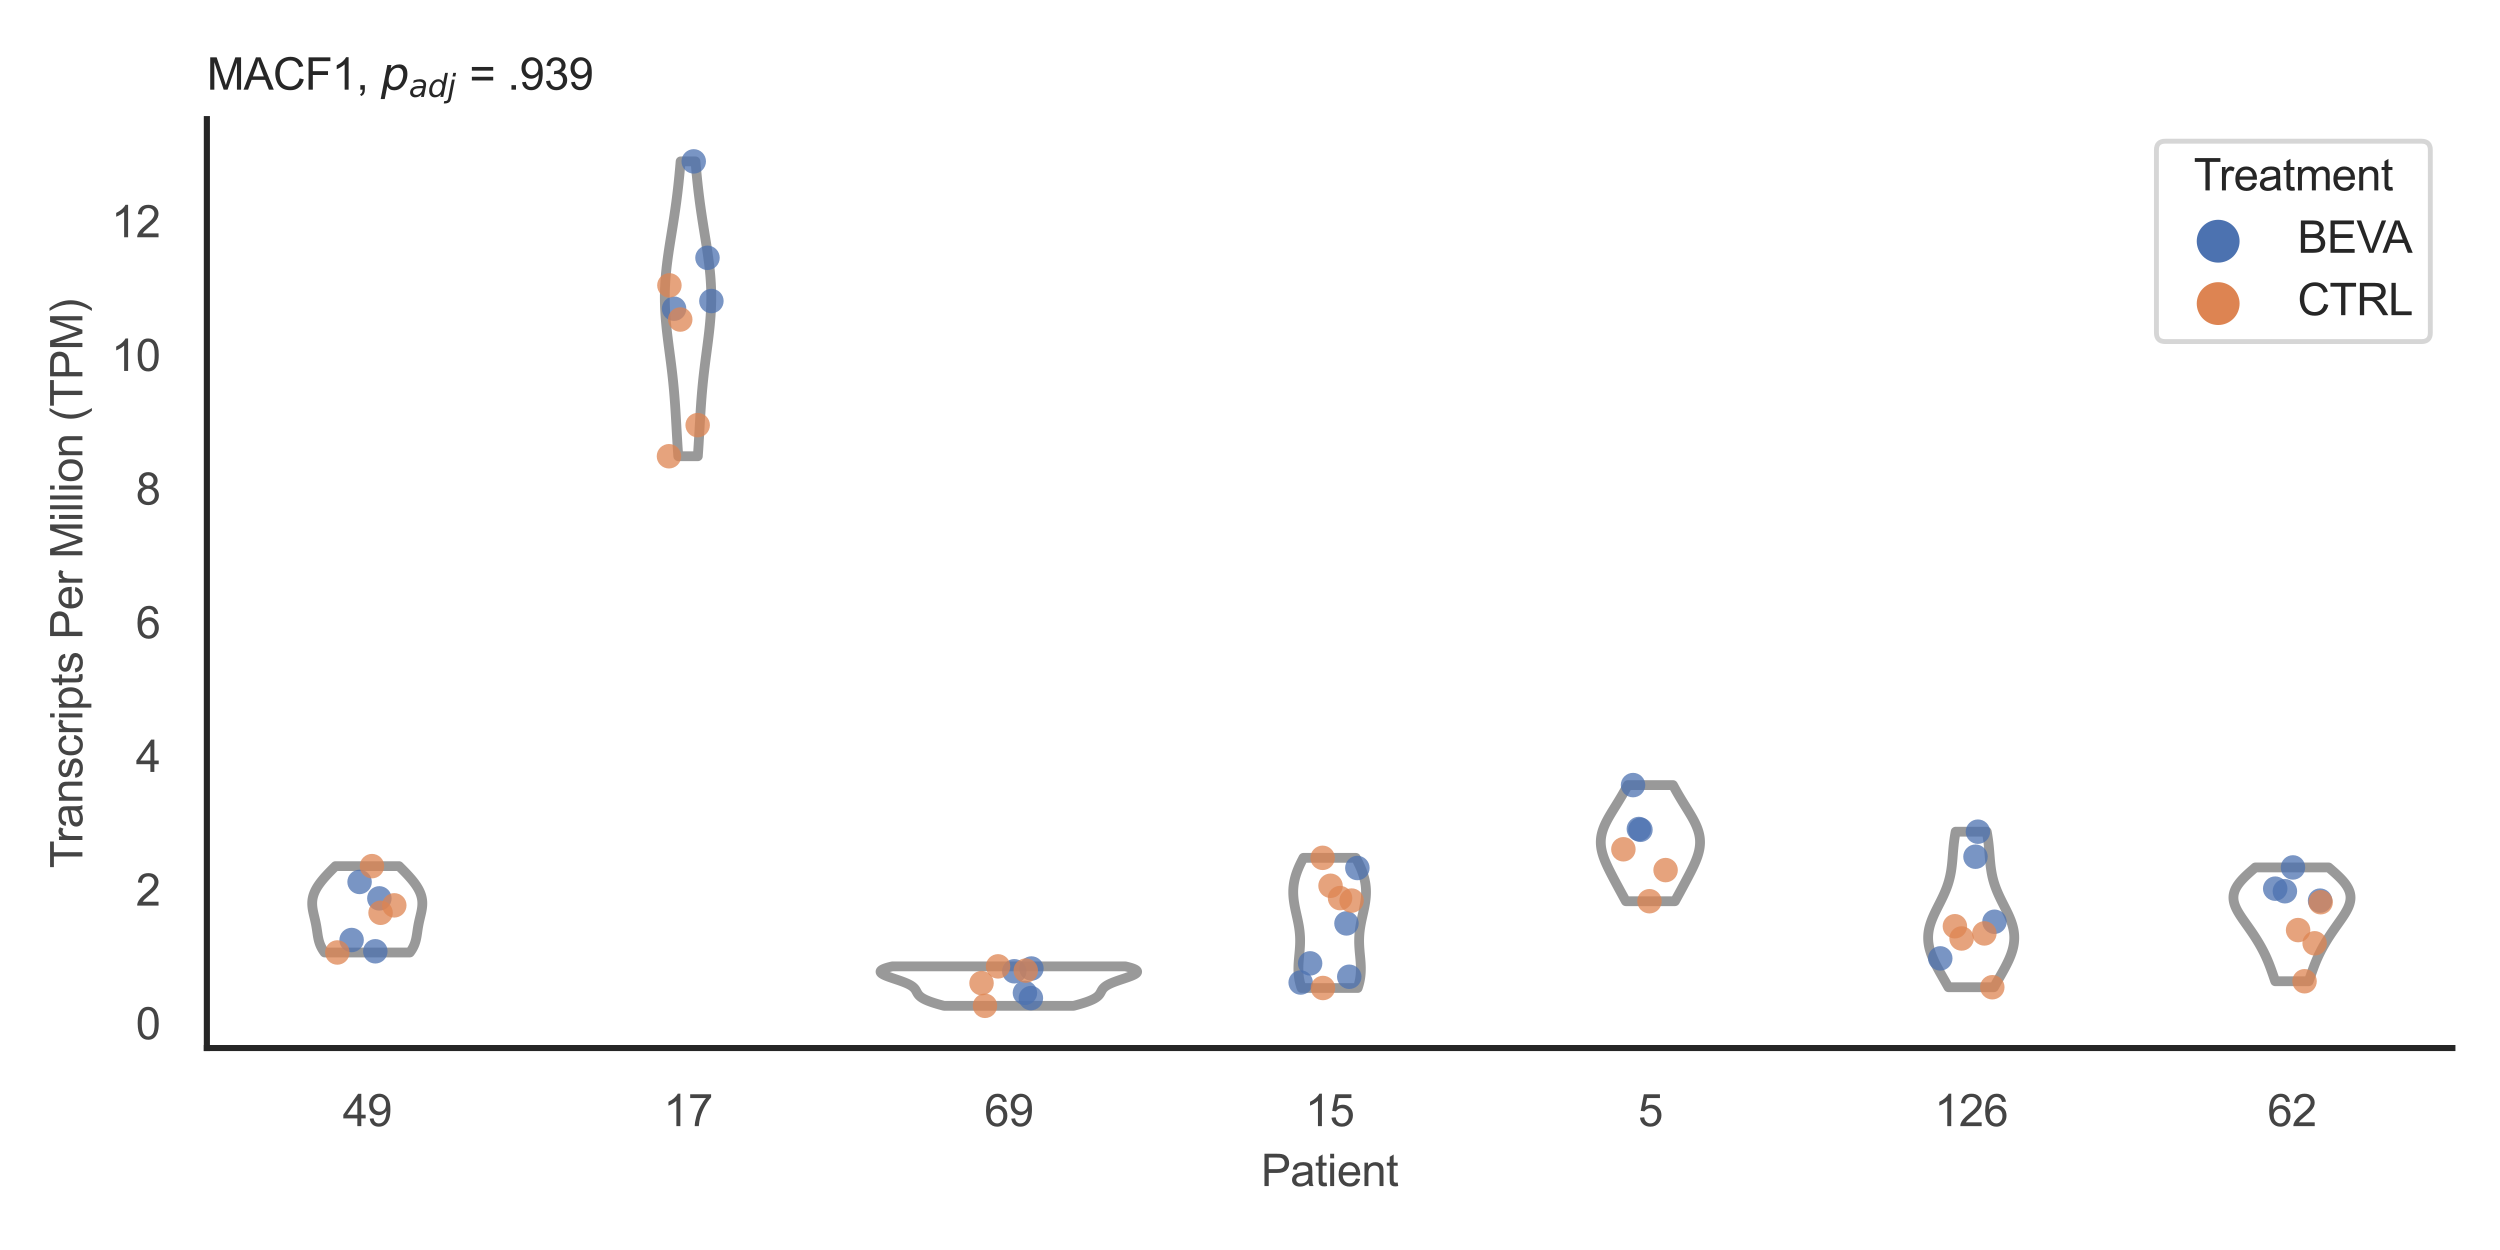 <?xml version="1.0" encoding="utf-8" standalone="no"?>
<!DOCTYPE svg PUBLIC "-//W3C//DTD SVG 1.1//EN"
  "http://www.w3.org/Graphics/SVG/1.1/DTD/svg11.dtd">
<svg xmlns:xlink="http://www.w3.org/1999/xlink" width="510.236pt" height="255.118pt" viewBox="0 0 510.236 255.118" xmlns="http://www.w3.org/2000/svg" version="1.1">
 <defs>
  <style type="text/css">*{stroke-linejoin: round; stroke-linecap: butt}</style>
 </defs>
 <g id="figure_1">
  <g id="patch_1">
   <path d="M 0 255.118 
L 510.236 255.118 
L 510.236 0 
L 0 0 
z
" style="fill: #ffffff"/>
  </g>
  <g id="axes_1">
   <g id="patch_2">
    <path d="M 42.22 213.898 
L 500.516 213.898 
L 500.516 24.32 
L 42.22 24.32 
z
" style="fill: #ffffff"/>
   </g>
   <g id="matplotlib.axis_1">
    <g id="xtick_1">
     <g id="text_1">
      <!-- 49 -->
      <g style="fill: #444444" transform="translate(69.951 229.84)scale(0.09 -0.09)">
       <defs>
        <path id="ArialMT-34" d="M 2069 0 
L 2069 1097 
L 81 1097 
L 81 1613 
L 2172 4581 
L 2631 4581 
L 2631 1613 
L 3250 1613 
L 3250 1097 
L 2631 1097 
L 2631 0 
L 2069 0 
z
M 2069 1613 
L 2069 3678 
L 634 1613 
L 2069 1613 
z
" transform="scale(0.016)"/>
        <path id="ArialMT-39" d="M 350 1059 
L 891 1109 
Q 959 728 1153 556 
Q 1347 384 1650 384 
Q 1909 384 2104 503 
Q 2300 622 2425 820 
Q 2550 1019 2634 1356 
Q 2719 1694 2719 2044 
Q 2719 2081 2716 2156 
Q 2547 1888 2255 1720 
Q 1963 1553 1622 1553 
Q 1053 1553 659 1965 
Q 266 2378 266 3053 
Q 266 3750 677 4175 
Q 1088 4600 1706 4600 
Q 2153 4600 2523 4359 
Q 2894 4119 3086 3673 
Q 3278 3228 3278 2384 
Q 3278 1506 3087 986 
Q 2897 466 2520 194 
Q 2144 -78 1638 -78 
Q 1100 -78 759 220 
Q 419 519 350 1059 
z
M 2653 3081 
Q 2653 3566 2395 3850 
Q 2138 4134 1775 4134 
Q 1400 4134 1122 3828 
Q 844 3522 844 3034 
Q 844 2597 1108 2323 
Q 1372 2050 1759 2050 
Q 2150 2050 2401 2323 
Q 2653 2597 2653 3081 
z
" transform="scale(0.016)"/>
       </defs>
       <use xlink:href="#ArialMT-34"/>
       <use xlink:href="#ArialMT-39" x="55.615"/>
      </g>
     </g>
    </g>
    <g id="xtick_2">
     <g id="text_2">
      <!-- 17 -->
      <g style="fill: #444444" transform="translate(135.421 229.84)scale(0.09 -0.09)">
       <defs>
        <path id="ArialMT-31" d="M 2384 0 
L 1822 0 
L 1822 3584 
Q 1619 3391 1289 3197 
Q 959 3003 697 2906 
L 697 3450 
Q 1169 3672 1522 3987 
Q 1875 4303 2022 4600 
L 2384 4600 
L 2384 0 
z
" transform="scale(0.016)"/>
        <path id="ArialMT-37" d="M 303 3981 
L 303 4522 
L 3269 4522 
L 3269 4084 
Q 2831 3619 2401 2847 
Q 1972 2075 1738 1259 
Q 1569 684 1522 0 
L 944 0 
Q 953 541 1156 1306 
Q 1359 2072 1739 2783 
Q 2119 3494 2547 3981 
L 303 3981 
z
" transform="scale(0.016)"/>
       </defs>
       <use xlink:href="#ArialMT-31"/>
       <use xlink:href="#ArialMT-37" x="55.615"/>
      </g>
     </g>
    </g>
    <g id="xtick_3">
     <g id="text_3">
      <!-- 69 -->
      <g style="fill: #444444" transform="translate(200.892 229.84)scale(0.09 -0.09)">
       <defs>
        <path id="ArialMT-36" d="M 3184 3459 
L 2625 3416 
Q 2550 3747 2413 3897 
Q 2184 4138 1850 4138 
Q 1581 4138 1378 3988 
Q 1113 3794 959 3422 
Q 806 3050 800 2363 
Q 1003 2672 1297 2822 
Q 1591 2972 1913 2972 
Q 2475 2972 2870 2558 
Q 3266 2144 3266 1488 
Q 3266 1056 3080 686 
Q 2894 316 2569 119 
Q 2244 -78 1831 -78 
Q 1128 -78 684 439 
Q 241 956 241 2144 
Q 241 3472 731 4075 
Q 1159 4600 1884 4600 
Q 2425 4600 2770 4297 
Q 3116 3994 3184 3459 
z
M 888 1484 
Q 888 1194 1011 928 
Q 1134 663 1356 523 
Q 1578 384 1822 384 
Q 2178 384 2434 671 
Q 2691 959 2691 1453 
Q 2691 1928 2437 2201 
Q 2184 2475 1800 2475 
Q 1419 2475 1153 2201 
Q 888 1928 888 1484 
z
" transform="scale(0.016)"/>
       </defs>
       <use xlink:href="#ArialMT-36"/>
       <use xlink:href="#ArialMT-39" x="55.615"/>
      </g>
     </g>
    </g>
    <g id="xtick_4">
     <g id="text_4">
      <!-- 15 -->
      <g style="fill: #444444" transform="translate(266.363 229.84)scale(0.09 -0.09)">
       <defs>
        <path id="ArialMT-35" d="M 266 1200 
L 856 1250 
Q 922 819 1161 601 
Q 1400 384 1738 384 
Q 2144 384 2425 690 
Q 2706 997 2706 1503 
Q 2706 1984 2436 2262 
Q 2166 2541 1728 2541 
Q 1456 2541 1237 2417 
Q 1019 2294 894 2097 
L 366 2166 
L 809 4519 
L 3088 4519 
L 3088 3981 
L 1259 3981 
L 1013 2750 
Q 1425 3038 1878 3038 
Q 2478 3038 2890 2622 
Q 3303 2206 3303 1553 
Q 3303 931 2941 478 
Q 2500 -78 1738 -78 
Q 1113 -78 717 272 
Q 322 622 266 1200 
z
" transform="scale(0.016)"/>
       </defs>
       <use xlink:href="#ArialMT-31"/>
       <use xlink:href="#ArialMT-35" x="55.615"/>
      </g>
     </g>
    </g>
    <g id="xtick_5">
     <g id="text_5">
      <!-- 5 -->
      <g style="fill: #444444" transform="translate(334.337 229.84)scale(0.09 -0.09)">
       <use xlink:href="#ArialMT-35"/>
      </g>
     </g>
    </g>
    <g id="xtick_6">
     <g id="text_6">
      <!-- 126 -->
      <g style="fill: #444444" transform="translate(394.803 229.84)scale(0.09 -0.09)">
       <defs>
        <path id="ArialMT-32" d="M 3222 541 
L 3222 0 
L 194 0 
Q 188 203 259 391 
Q 375 700 629 1000 
Q 884 1300 1366 1694 
Q 2113 2306 2375 2664 
Q 2638 3022 2638 3341 
Q 2638 3675 2398 3904 
Q 2159 4134 1775 4134 
Q 1369 4134 1125 3890 
Q 881 3647 878 3216 
L 300 3275 
Q 359 3922 746 4261 
Q 1134 4600 1788 4600 
Q 2447 4600 2831 4234 
Q 3216 3869 3216 3328 
Q 3216 3053 3103 2787 
Q 2991 2522 2730 2228 
Q 2469 1934 1863 1422 
Q 1356 997 1212 845 
Q 1069 694 975 541 
L 3222 541 
z
" transform="scale(0.016)"/>
       </defs>
       <use xlink:href="#ArialMT-31"/>
       <use xlink:href="#ArialMT-32" x="55.615"/>
       <use xlink:href="#ArialMT-36" x="111.23"/>
      </g>
     </g>
    </g>
    <g id="xtick_7">
     <g id="text_7">
      <!-- 62 -->
      <g style="fill: #444444" transform="translate(462.776 229.84)scale(0.09 -0.09)">
       <use xlink:href="#ArialMT-36"/>
       <use xlink:href="#ArialMT-32" x="55.615"/>
      </g>
     </g>
    </g>
    <g id="text_8">
     <!-- Patient -->
     <g style="fill: #444444" transform="translate(257.359 242.071)scale(0.09 -0.09)">
      <defs>
       <path id="ArialMT-50" d="M 494 0 
L 494 4581 
L 2222 4581 
Q 2678 4581 2919 4538 
Q 3256 4481 3484 4323 
Q 3713 4166 3852 3881 
Q 3991 3597 3991 3256 
Q 3991 2672 3619 2267 
Q 3247 1863 2275 1863 
L 1100 1863 
L 1100 0 
L 494 0 
z
M 1100 2403 
L 2284 2403 
Q 2872 2403 3119 2622 
Q 3366 2841 3366 3238 
Q 3366 3525 3220 3729 
Q 3075 3934 2838 4000 
Q 2684 4041 2272 4041 
L 1100 4041 
L 1100 2403 
z
" transform="scale(0.016)"/>
       <path id="ArialMT-61" d="M 2588 409 
Q 2275 144 1986 34 
Q 1697 -75 1366 -75 
Q 819 -75 525 192 
Q 231 459 231 875 
Q 231 1119 342 1320 
Q 453 1522 633 1644 
Q 813 1766 1038 1828 
Q 1203 1872 1538 1913 
Q 2219 1994 2541 2106 
Q 2544 2222 2544 2253 
Q 2544 2597 2384 2738 
Q 2169 2928 1744 2928 
Q 1347 2928 1158 2789 
Q 969 2650 878 2297 
L 328 2372 
Q 403 2725 575 2942 
Q 747 3159 1072 3276 
Q 1397 3394 1825 3394 
Q 2250 3394 2515 3294 
Q 2781 3194 2906 3042 
Q 3031 2891 3081 2659 
Q 3109 2516 3109 2141 
L 3109 1391 
Q 3109 606 3145 398 
Q 3181 191 3288 0 
L 2700 0 
Q 2613 175 2588 409 
z
M 2541 1666 
Q 2234 1541 1622 1453 
Q 1275 1403 1131 1340 
Q 988 1278 909 1158 
Q 831 1038 831 891 
Q 831 666 1001 516 
Q 1172 366 1500 366 
Q 1825 366 2078 508 
Q 2331 650 2450 897 
Q 2541 1088 2541 1459 
L 2541 1666 
z
" transform="scale(0.016)"/>
       <path id="ArialMT-74" d="M 1650 503 
L 1731 6 
Q 1494 -44 1306 -44 
Q 1000 -44 831 53 
Q 663 150 594 308 
Q 525 466 525 972 
L 525 2881 
L 113 2881 
L 113 3319 
L 525 3319 
L 525 4141 
L 1084 4478 
L 1084 3319 
L 1650 3319 
L 1650 2881 
L 1084 2881 
L 1084 941 
Q 1084 700 1114 631 
Q 1144 563 1211 522 
Q 1278 481 1403 481 
Q 1497 481 1650 503 
z
" transform="scale(0.016)"/>
       <path id="ArialMT-69" d="M 425 3934 
L 425 4581 
L 988 4581 
L 988 3934 
L 425 3934 
z
M 425 0 
L 425 3319 
L 988 3319 
L 988 0 
L 425 0 
z
" transform="scale(0.016)"/>
       <path id="ArialMT-65" d="M 2694 1069 
L 3275 997 
Q 3138 488 2766 206 
Q 2394 -75 1816 -75 
Q 1088 -75 661 373 
Q 234 822 234 1631 
Q 234 2469 665 2931 
Q 1097 3394 1784 3394 
Q 2450 3394 2872 2941 
Q 3294 2488 3294 1666 
Q 3294 1616 3291 1516 
L 816 1516 
Q 847 969 1125 678 
Q 1403 388 1819 388 
Q 2128 388 2347 550 
Q 2566 713 2694 1069 
z
M 847 1978 
L 2700 1978 
Q 2663 2397 2488 2606 
Q 2219 2931 1791 2931 
Q 1403 2931 1139 2672 
Q 875 2413 847 1978 
z
" transform="scale(0.016)"/>
       <path id="ArialMT-6e" d="M 422 0 
L 422 3319 
L 928 3319 
L 928 2847 
Q 1294 3394 1984 3394 
Q 2284 3394 2536 3286 
Q 2788 3178 2913 3003 
Q 3038 2828 3088 2588 
Q 3119 2431 3119 2041 
L 3119 0 
L 2556 0 
L 2556 2019 
Q 2556 2363 2490 2533 
Q 2425 2703 2258 2804 
Q 2091 2906 1866 2906 
Q 1506 2906 1245 2678 
Q 984 2450 984 1813 
L 984 0 
L 422 0 
z
" transform="scale(0.016)"/>
      </defs>
      <use xlink:href="#ArialMT-50"/>
      <use xlink:href="#ArialMT-61" x="66.699"/>
      <use xlink:href="#ArialMT-74" x="122.314"/>
      <use xlink:href="#ArialMT-69" x="150.098"/>
      <use xlink:href="#ArialMT-65" x="172.314"/>
      <use xlink:href="#ArialMT-6e" x="227.93"/>
      <use xlink:href="#ArialMT-74" x="283.545"/>
     </g>
    </g>
   </g>
   <g id="matplotlib.axis_2">
    <g id="ytick_1">
     <g id="text_9">
      <!-- 0 -->
      <g style="fill: #444444" transform="translate(27.715 212.102)scale(0.09 -0.09)">
       <defs>
        <path id="ArialMT-30" d="M 266 2259 
Q 266 3072 433 3567 
Q 600 4063 929 4331 
Q 1259 4600 1759 4600 
Q 2128 4600 2406 4451 
Q 2684 4303 2865 4023 
Q 3047 3744 3150 3342 
Q 3253 2941 3253 2259 
Q 3253 1453 3087 958 
Q 2922 463 2592 192 
Q 2263 -78 1759 -78 
Q 1097 -78 719 397 
Q 266 969 266 2259 
z
M 844 2259 
Q 844 1131 1108 757 
Q 1372 384 1759 384 
Q 2147 384 2411 759 
Q 2675 1134 2675 2259 
Q 2675 3391 2411 3762 
Q 2147 4134 1753 4134 
Q 1366 4134 1134 3806 
Q 844 3388 844 2259 
z
" transform="scale(0.016)"/>
       </defs>
       <use xlink:href="#ArialMT-30"/>
      </g>
     </g>
    </g>
    <g id="ytick_2">
     <g id="text_10">
      <!-- 2 -->
      <g style="fill: #444444" transform="translate(27.715 184.822)scale(0.09 -0.09)">
       <use xlink:href="#ArialMT-32"/>
      </g>
     </g>
    </g>
    <g id="ytick_3">
     <g id="text_11">
      <!-- 4 -->
      <g style="fill: #444444" transform="translate(27.715 157.542)scale(0.09 -0.09)">
       <use xlink:href="#ArialMT-34"/>
      </g>
     </g>
    </g>
    <g id="ytick_4">
     <g id="text_12">
      <!-- 6 -->
      <g style="fill: #444444" transform="translate(27.715 130.261)scale(0.09 -0.09)">
       <use xlink:href="#ArialMT-36"/>
      </g>
     </g>
    </g>
    <g id="ytick_5">
     <g id="text_13">
      <!-- 8 -->
      <g style="fill: #444444" transform="translate(27.715 102.981)scale(0.09 -0.09)">
       <defs>
        <path id="ArialMT-38" d="M 1131 2484 
Q 781 2613 612 2850 
Q 444 3088 444 3419 
Q 444 3919 803 4259 
Q 1163 4600 1759 4600 
Q 2359 4600 2725 4251 
Q 3091 3903 3091 3403 
Q 3091 3084 2923 2848 
Q 2756 2613 2416 2484 
Q 2838 2347 3058 2040 
Q 3278 1734 3278 1309 
Q 3278 722 2862 322 
Q 2447 -78 1769 -78 
Q 1091 -78 675 323 
Q 259 725 259 1325 
Q 259 1772 486 2073 
Q 713 2375 1131 2484 
z
M 1019 3438 
Q 1019 3113 1228 2906 
Q 1438 2700 1772 2700 
Q 2097 2700 2305 2904 
Q 2513 3109 2513 3406 
Q 2513 3716 2298 3927 
Q 2084 4138 1766 4138 
Q 1444 4138 1231 3931 
Q 1019 3725 1019 3438 
z
M 838 1322 
Q 838 1081 952 856 
Q 1066 631 1291 507 
Q 1516 384 1775 384 
Q 2178 384 2440 643 
Q 2703 903 2703 1303 
Q 2703 1709 2433 1975 
Q 2163 2241 1756 2241 
Q 1359 2241 1098 1978 
Q 838 1716 838 1322 
z
" transform="scale(0.016)"/>
       </defs>
       <use xlink:href="#ArialMT-38"/>
      </g>
     </g>
    </g>
    <g id="ytick_6">
     <g id="text_14">
      <!-- 10 -->
      <g style="fill: #444444" transform="translate(22.71 75.7)scale(0.09 -0.09)">
       <use xlink:href="#ArialMT-31"/>
       <use xlink:href="#ArialMT-30" x="55.615"/>
      </g>
     </g>
    </g>
    <g id="ytick_7">
     <g id="text_15">
      <!-- 12 -->
      <g style="fill: #444444" transform="translate(22.71 48.42)scale(0.09 -0.09)">
       <use xlink:href="#ArialMT-31"/>
       <use xlink:href="#ArialMT-32" x="55.615"/>
      </g>
     </g>
    </g>
    <g id="text_16">
     <!-- Transcripts Per Million (TPM) -->
     <g style="fill: #444444" transform="translate(16.816 177.194)rotate(-90)scale(0.09 -0.09)">
      <defs>
       <path id="ArialMT-54" d="M 1659 0 
L 1659 4041 
L 150 4041 
L 150 4581 
L 3781 4581 
L 3781 4041 
L 2266 4041 
L 2266 0 
L 1659 0 
z
" transform="scale(0.016)"/>
       <path id="ArialMT-72" d="M 416 0 
L 416 3319 
L 922 3319 
L 922 2816 
Q 1116 3169 1280 3281 
Q 1444 3394 1641 3394 
Q 1925 3394 2219 3213 
L 2025 2691 
Q 1819 2813 1613 2813 
Q 1428 2813 1281 2702 
Q 1134 2591 1072 2394 
Q 978 2094 978 1738 
L 978 0 
L 416 0 
z
" transform="scale(0.016)"/>
       <path id="ArialMT-73" d="M 197 991 
L 753 1078 
Q 800 744 1014 566 
Q 1228 388 1613 388 
Q 2000 388 2187 545 
Q 2375 703 2375 916 
Q 2375 1106 2209 1216 
Q 2094 1291 1634 1406 
Q 1016 1563 777 1677 
Q 538 1791 414 1992 
Q 291 2194 291 2438 
Q 291 2659 392 2848 
Q 494 3038 669 3163 
Q 800 3259 1026 3326 
Q 1253 3394 1513 3394 
Q 1903 3394 2198 3281 
Q 2494 3169 2634 2976 
Q 2775 2784 2828 2463 
L 2278 2388 
Q 2241 2644 2061 2787 
Q 1881 2931 1553 2931 
Q 1166 2931 1000 2803 
Q 834 2675 834 2503 
Q 834 2394 903 2306 
Q 972 2216 1119 2156 
Q 1203 2125 1616 2013 
Q 2213 1853 2448 1751 
Q 2684 1650 2818 1456 
Q 2953 1263 2953 975 
Q 2953 694 2789 445 
Q 2625 197 2315 61 
Q 2006 -75 1616 -75 
Q 969 -75 630 194 
Q 291 463 197 991 
z
" transform="scale(0.016)"/>
       <path id="ArialMT-63" d="M 2588 1216 
L 3141 1144 
Q 3050 572 2676 248 
Q 2303 -75 1759 -75 
Q 1078 -75 664 370 
Q 250 816 250 1647 
Q 250 2184 428 2587 
Q 606 2991 970 3192 
Q 1334 3394 1763 3394 
Q 2303 3394 2647 3120 
Q 2991 2847 3088 2344 
L 2541 2259 
Q 2463 2594 2264 2762 
Q 2066 2931 1784 2931 
Q 1359 2931 1093 2626 
Q 828 2322 828 1663 
Q 828 994 1084 691 
Q 1341 388 1753 388 
Q 2084 388 2306 591 
Q 2528 794 2588 1216 
z
" transform="scale(0.016)"/>
       <path id="ArialMT-70" d="M 422 -1272 
L 422 3319 
L 934 3319 
L 934 2888 
Q 1116 3141 1344 3267 
Q 1572 3394 1897 3394 
Q 2322 3394 2647 3175 
Q 2972 2956 3137 2557 
Q 3303 2159 3303 1684 
Q 3303 1175 3120 767 
Q 2938 359 2589 142 
Q 2241 -75 1856 -75 
Q 1575 -75 1351 44 
Q 1128 163 984 344 
L 984 -1272 
L 422 -1272 
z
M 931 1641 
Q 931 1000 1190 694 
Q 1450 388 1819 388 
Q 2194 388 2461 705 
Q 2728 1022 2728 1688 
Q 2728 2322 2467 2637 
Q 2206 2953 1844 2953 
Q 1484 2953 1207 2617 
Q 931 2281 931 1641 
z
" transform="scale(0.016)"/>
       <path id="ArialMT-20" transform="scale(0.016)"/>
       <path id="ArialMT-4d" d="M 475 0 
L 475 4581 
L 1388 4581 
L 2472 1338 
Q 2622 884 2691 659 
Q 2769 909 2934 1394 
L 4031 4581 
L 4847 4581 
L 4847 0 
L 4263 0 
L 4263 3834 
L 2931 0 
L 2384 0 
L 1059 3900 
L 1059 0 
L 475 0 
z
" transform="scale(0.016)"/>
       <path id="ArialMT-6c" d="M 409 0 
L 409 4581 
L 972 4581 
L 972 0 
L 409 0 
z
" transform="scale(0.016)"/>
       <path id="ArialMT-6f" d="M 213 1659 
Q 213 2581 725 3025 
Q 1153 3394 1769 3394 
Q 2453 3394 2887 2945 
Q 3322 2497 3322 1706 
Q 3322 1066 3130 698 
Q 2938 331 2570 128 
Q 2203 -75 1769 -75 
Q 1072 -75 642 372 
Q 213 819 213 1659 
z
M 791 1659 
Q 791 1022 1069 705 
Q 1347 388 1769 388 
Q 2188 388 2466 706 
Q 2744 1025 2744 1678 
Q 2744 2294 2464 2611 
Q 2184 2928 1769 2928 
Q 1347 2928 1069 2612 
Q 791 2297 791 1659 
z
" transform="scale(0.016)"/>
       <path id="ArialMT-28" d="M 1497 -1347 
Q 1031 -759 709 28 
Q 388 816 388 1659 
Q 388 2403 628 3084 
Q 909 3875 1497 4659 
L 1900 4659 
Q 1522 4009 1400 3731 
Q 1209 3300 1100 2831 
Q 966 2247 966 1656 
Q 966 153 1900 -1347 
L 1497 -1347 
z
" transform="scale(0.016)"/>
       <path id="ArialMT-29" d="M 791 -1347 
L 388 -1347 
Q 1322 153 1322 1656 
Q 1322 2244 1188 2822 
Q 1081 3291 891 3722 
Q 769 4003 388 4659 
L 791 4659 
Q 1378 3875 1659 3084 
Q 1900 2403 1900 1659 
Q 1900 816 1576 28 
Q 1253 -759 791 -1347 
z
" transform="scale(0.016)"/>
      </defs>
      <use xlink:href="#ArialMT-54"/>
      <use xlink:href="#ArialMT-72" x="57.334"/>
      <use xlink:href="#ArialMT-61" x="90.635"/>
      <use xlink:href="#ArialMT-6e" x="146.25"/>
      <use xlink:href="#ArialMT-73" x="201.865"/>
      <use xlink:href="#ArialMT-63" x="251.865"/>
      <use xlink:href="#ArialMT-72" x="301.865"/>
      <use xlink:href="#ArialMT-69" x="335.166"/>
      <use xlink:href="#ArialMT-70" x="357.383"/>
      <use xlink:href="#ArialMT-74" x="412.998"/>
      <use xlink:href="#ArialMT-73" x="440.781"/>
      <use xlink:href="#ArialMT-20" x="490.781"/>
      <use xlink:href="#ArialMT-50" x="518.564"/>
      <use xlink:href="#ArialMT-65" x="585.264"/>
      <use xlink:href="#ArialMT-72" x="640.879"/>
      <use xlink:href="#ArialMT-20" x="674.18"/>
      <use xlink:href="#ArialMT-4d" x="701.963"/>
      <use xlink:href="#ArialMT-69" x="785.264"/>
      <use xlink:href="#ArialMT-6c" x="807.48"/>
      <use xlink:href="#ArialMT-6c" x="829.697"/>
      <use xlink:href="#ArialMT-69" x="851.914"/>
      <use xlink:href="#ArialMT-6f" x="874.131"/>
      <use xlink:href="#ArialMT-6e" x="929.746"/>
      <use xlink:href="#ArialMT-20" x="985.361"/>
      <use xlink:href="#ArialMT-28" x="1013.145"/>
      <use xlink:href="#ArialMT-54" x="1046.445"/>
      <use xlink:href="#ArialMT-50" x="1107.529"/>
      <use xlink:href="#ArialMT-4d" x="1174.229"/>
      <use xlink:href="#ArialMT-29" x="1257.529"/>
     </g>
    </g>
   </g>
   <g id="PolyCollection_1">
    <defs>
     <path id="m8ad40ce4ef" d="M 83.655 -60.722 
L 66.256 -60.722 
L 66.126 -60.9 
L 66.003 -61.078 
L 65.887 -61.256 
L 65.778 -61.434 
L 65.677 -61.612 
L 65.583 -61.79 
L 65.495 -61.968 
L 65.415 -62.146 
L 65.34 -62.324 
L 65.272 -62.502 
L 65.21 -62.68 
L 65.153 -62.858 
L 65.1 -63.036 
L 65.053 -63.214 
L 65.01 -63.392 
L 64.97 -63.57 
L 64.934 -63.748 
L 64.9 -63.926 
L 64.869 -64.104 
L 64.84 -64.282 
L 64.812 -64.46 
L 64.785 -64.638 
L 64.759 -64.816 
L 64.733 -64.994 
L 64.707 -65.172 
L 64.68 -65.35 
L 64.653 -65.528 
L 64.625 -65.706 
L 64.596 -65.884 
L 64.565 -66.062 
L 64.533 -66.24 
L 64.5 -66.418 
L 64.465 -66.596 
L 64.429 -66.774 
L 64.391 -66.952 
L 64.352 -67.13 
L 64.312 -67.308 
L 64.271 -67.486 
L 64.229 -67.664 
L 64.187 -67.842 
L 64.144 -68.02 
L 64.102 -68.198 
L 64.06 -68.376 
L 64.019 -68.554 
L 63.979 -68.732 
L 63.94 -68.91 
L 63.904 -69.088 
L 63.869 -69.266 
L 63.837 -69.444 
L 63.809 -69.622 
L 63.783 -69.8 
L 63.761 -69.978 
L 63.744 -70.156 
L 63.73 -70.335 
L 63.722 -70.513 
L 63.718 -70.691 
L 63.719 -70.869 
L 63.726 -71.047 
L 63.738 -71.225 
L 63.756 -71.403 
L 63.78 -71.581 
L 63.81 -71.759 
L 63.847 -71.937 
L 63.889 -72.115 
L 63.937 -72.293 
L 63.992 -72.471 
L 64.053 -72.649 
L 64.12 -72.827 
L 64.193 -73.005 
L 64.272 -73.183 
L 64.357 -73.361 
L 64.448 -73.539 
L 64.545 -73.717 
L 64.647 -73.895 
L 64.754 -74.073 
L 64.867 -74.251 
L 64.985 -74.429 
L 65.107 -74.607 
L 65.235 -74.785 
L 65.367 -74.963 
L 65.503 -75.141 
L 65.643 -75.319 
L 65.787 -75.497 
L 65.935 -75.675 
L 66.087 -75.853 
L 66.241 -76.031 
L 66.399 -76.209 
L 66.56 -76.387 
L 66.724 -76.565 
L 66.89 -76.743 
L 67.059 -76.921 
L 67.23 -77.099 
L 67.403 -77.277 
L 67.577 -77.455 
L 67.753 -77.633 
L 67.931 -77.811 
L 68.109 -77.989 
L 68.289 -78.167 
L 68.469 -78.345 
L 81.442 -78.345 
L 81.442 -78.345 
L 81.622 -78.167 
L 81.802 -77.989 
L 81.98 -77.811 
L 82.158 -77.633 
L 82.334 -77.455 
L 82.508 -77.277 
L 82.681 -77.099 
L 82.852 -76.921 
L 83.02 -76.743 
L 83.187 -76.565 
L 83.35 -76.387 
L 83.511 -76.209 
L 83.669 -76.031 
L 83.824 -75.853 
L 83.976 -75.675 
L 84.124 -75.497 
L 84.268 -75.319 
L 84.408 -75.141 
L 84.544 -74.963 
L 84.676 -74.785 
L 84.804 -74.607 
L 84.926 -74.429 
L 85.044 -74.251 
L 85.157 -74.073 
L 85.264 -73.895 
L 85.366 -73.717 
L 85.463 -73.539 
L 85.554 -73.361 
L 85.639 -73.183 
L 85.718 -73.005 
L 85.791 -72.827 
L 85.858 -72.649 
L 85.919 -72.471 
L 85.974 -72.293 
L 86.022 -72.115 
L 86.064 -71.937 
L 86.1 -71.759 
L 86.13 -71.581 
L 86.155 -71.403 
L 86.173 -71.225 
L 86.185 -71.047 
L 86.192 -70.869 
L 86.193 -70.691 
L 86.189 -70.513 
L 86.181 -70.335 
L 86.167 -70.156 
L 86.15 -69.978 
L 86.128 -69.8 
L 86.102 -69.622 
L 86.074 -69.444 
L 86.042 -69.266 
L 86.007 -69.088 
L 85.971 -68.91 
L 85.932 -68.732 
L 85.892 -68.554 
L 85.851 -68.376 
L 85.809 -68.198 
L 85.767 -68.02 
L 85.724 -67.842 
L 85.682 -67.664 
L 85.64 -67.486 
L 85.599 -67.308 
L 85.559 -67.13 
L 85.52 -66.952 
L 85.482 -66.774 
L 85.446 -66.596 
L 85.411 -66.418 
L 85.378 -66.24 
L 85.346 -66.062 
L 85.315 -65.884 
L 85.286 -65.706 
L 85.258 -65.528 
L 85.231 -65.35 
L 85.204 -65.172 
L 85.178 -64.994 
L 85.152 -64.816 
L 85.126 -64.638 
L 85.099 -64.46 
L 85.071 -64.282 
L 85.042 -64.104 
L 85.011 -63.926 
L 84.977 -63.748 
L 84.941 -63.57 
L 84.901 -63.392 
L 84.858 -63.214 
L 84.81 -63.036 
L 84.758 -62.858 
L 84.701 -62.68 
L 84.639 -62.502 
L 84.571 -62.324 
L 84.496 -62.146 
L 84.416 -61.968 
L 84.328 -61.79 
L 84.234 -61.612 
L 84.133 -61.434 
L 84.024 -61.256 
L 83.908 -61.078 
L 83.785 -60.9 
L 83.655 -60.722 
z
" style="stroke: #999999; stroke-width: 2"/>
    </defs>
    <g clip-path="url(#pae9e7fdda0)">
     <use xlink:href="#m8ad40ce4ef" x="0" y="255.118" style="fill: #ffffff; stroke: #999999; stroke-width: 2"/>
    </g>
   </g>
   <g id="PolyCollection_2">
    <defs>
     <path id="m1adab471ed" d="M 142.422 -162.001 
L 138.431 -162.001 
L 138.388 -162.609 
L 138.346 -163.217 
L 138.306 -163.825 
L 138.267 -164.432 
L 138.229 -165.04 
L 138.193 -165.648 
L 138.157 -166.256 
L 138.122 -166.864 
L 138.087 -167.472 
L 138.052 -168.08 
L 138.017 -168.688 
L 137.982 -169.295 
L 137.946 -169.903 
L 137.91 -170.511 
L 137.872 -171.119 
L 137.833 -171.727 
L 137.792 -172.335 
L 137.749 -172.943 
L 137.704 -173.551 
L 137.657 -174.159 
L 137.607 -174.766 
L 137.555 -175.374 
L 137.5 -175.982 
L 137.442 -176.59 
L 137.381 -177.198 
L 137.317 -177.806 
L 137.251 -178.414 
L 137.182 -179.022 
L 137.11 -179.629 
L 137.037 -180.237 
L 136.961 -180.845 
L 136.884 -181.453 
L 136.805 -182.061 
L 136.726 -182.669 
L 136.646 -183.277 
L 136.565 -183.885 
L 136.486 -184.492 
L 136.407 -185.1 
L 136.33 -185.708 
L 136.255 -186.316 
L 136.182 -186.924 
L 136.112 -187.532 
L 136.046 -188.14 
L 135.985 -188.748 
L 135.927 -189.355 
L 135.875 -189.963 
L 135.829 -190.571 
L 135.788 -191.179 
L 135.754 -191.787 
L 135.726 -192.395 
L 135.706 -193.003 
L 135.692 -193.611 
L 135.686 -194.219 
L 135.687 -194.826 
L 135.696 -195.434 
L 135.712 -196.042 
L 135.736 -196.65 
L 135.766 -197.258 
L 135.804 -197.866 
L 135.849 -198.474 
L 135.9 -199.082 
L 135.958 -199.689 
L 136.021 -200.297 
L 136.09 -200.905 
L 136.164 -201.513 
L 136.243 -202.121 
L 136.325 -202.729 
L 136.412 -203.337 
L 136.501 -203.945 
L 136.593 -204.552 
L 136.688 -205.16 
L 136.784 -205.768 
L 136.881 -206.376 
L 136.979 -206.984 
L 137.077 -207.592 
L 137.175 -208.2 
L 137.272 -208.808 
L 137.369 -209.415 
L 137.464 -210.023 
L 137.558 -210.631 
L 137.65 -211.239 
L 137.74 -211.847 
L 137.828 -212.455 
L 137.914 -213.063 
L 137.997 -213.671 
L 138.077 -214.279 
L 138.155 -214.886 
L 138.231 -215.494 
L 138.304 -216.102 
L 138.374 -216.71 
L 138.442 -217.318 
L 138.508 -217.926 
L 138.571 -218.534 
L 138.633 -219.142 
L 138.692 -219.749 
L 138.749 -220.357 
L 138.805 -220.965 
L 138.858 -221.573 
L 138.911 -222.181 
L 141.942 -222.181 
L 141.942 -222.181 
L 141.994 -221.573 
L 142.048 -220.965 
L 142.104 -220.357 
L 142.161 -219.749 
L 142.22 -219.142 
L 142.281 -218.534 
L 142.345 -217.926 
L 142.41 -217.318 
L 142.478 -216.71 
L 142.549 -216.102 
L 142.622 -215.494 
L 142.697 -214.886 
L 142.775 -214.279 
L 142.856 -213.671 
L 142.939 -213.063 
L 143.025 -212.455 
L 143.112 -211.847 
L 143.203 -211.239 
L 143.295 -210.631 
L 143.388 -210.023 
L 143.484 -209.415 
L 143.58 -208.808 
L 143.678 -208.2 
L 143.776 -207.592 
L 143.874 -206.984 
L 143.972 -206.376 
L 144.069 -205.768 
L 144.165 -205.16 
L 144.259 -204.552 
L 144.351 -203.945 
L 144.441 -203.337 
L 144.527 -202.729 
L 144.61 -202.121 
L 144.689 -201.513 
L 144.763 -200.905 
L 144.832 -200.297 
L 144.895 -199.689 
L 144.953 -199.082 
L 145.004 -198.474 
L 145.048 -197.866 
L 145.086 -197.258 
L 145.117 -196.65 
L 145.141 -196.042 
L 145.157 -195.434 
L 145.165 -194.826 
L 145.167 -194.219 
L 145.16 -193.611 
L 145.147 -193.003 
L 145.126 -192.395 
L 145.099 -191.787 
L 145.064 -191.179 
L 145.024 -190.571 
L 144.977 -189.963 
L 144.925 -189.355 
L 144.868 -188.748 
L 144.806 -188.14 
L 144.74 -187.532 
L 144.671 -186.924 
L 144.598 -186.316 
L 144.523 -185.708 
L 144.446 -185.1 
L 144.367 -184.492 
L 144.287 -183.885 
L 144.207 -183.277 
L 144.127 -182.669 
L 144.047 -182.061 
L 143.969 -181.453 
L 143.892 -180.845 
L 143.816 -180.237 
L 143.742 -179.629 
L 143.671 -179.022 
L 143.602 -178.414 
L 143.535 -177.806 
L 143.472 -177.198 
L 143.411 -176.59 
L 143.353 -175.982 
L 143.298 -175.374 
L 143.245 -174.766 
L 143.196 -174.159 
L 143.148 -173.551 
L 143.103 -172.943 
L 143.061 -172.335 
L 143.02 -171.727 
L 142.981 -171.119 
L 142.943 -170.511 
L 142.906 -169.903 
L 142.87 -169.295 
L 142.835 -168.688 
L 142.801 -168.08 
L 142.766 -167.472 
L 142.731 -166.864 
L 142.696 -166.256 
L 142.66 -165.648 
L 142.623 -165.04 
L 142.586 -164.432 
L 142.547 -163.825 
L 142.507 -163.217 
L 142.465 -162.609 
L 142.422 -162.001 
z
" style="stroke: #999999; stroke-width: 2"/>
    </defs>
    <g clip-path="url(#pae9e7fdda0)">
     <use xlink:href="#m1adab471ed" x="0" y="255.118" style="fill: #ffffff; stroke: #999999; stroke-width: 2"/>
    </g>
   </g>
   <g id="PolyCollection_3">
    <defs>
     <path id="me34dde2e94" d="M 219.123 -49.837 
L 192.672 -49.837 
L 192.366 -49.919 
L 192.066 -50 
L 191.773 -50.081 
L 191.488 -50.162 
L 191.21 -50.244 
L 190.941 -50.325 
L 190.68 -50.406 
L 190.429 -50.488 
L 190.186 -50.569 
L 189.953 -50.65 
L 189.731 -50.732 
L 189.518 -50.813 
L 189.315 -50.894 
L 189.123 -50.976 
L 188.941 -51.057 
L 188.77 -51.138 
L 188.609 -51.22 
L 188.457 -51.301 
L 188.316 -51.382 
L 188.185 -51.464 
L 188.063 -51.545 
L 187.951 -51.626 
L 187.847 -51.708 
L 187.752 -51.789 
L 187.664 -51.87 
L 187.584 -51.952 
L 187.511 -52.033 
L 187.444 -52.114 
L 187.382 -52.196 
L 187.326 -52.277 
L 187.273 -52.358 
L 187.225 -52.439 
L 187.178 -52.521 
L 187.134 -52.602 
L 187.091 -52.683 
L 187.048 -52.765 
L 187.004 -52.846 
L 186.959 -52.927 
L 186.912 -53.009 
L 186.862 -53.09 
L 186.808 -53.171 
L 186.75 -53.253 
L 186.686 -53.334 
L 186.617 -53.415 
L 186.541 -53.497 
L 186.457 -53.578 
L 186.366 -53.659 
L 186.267 -53.741 
L 186.159 -53.822 
L 186.042 -53.903 
L 185.915 -53.985 
L 185.779 -54.066 
L 185.634 -54.147 
L 185.478 -54.229 
L 185.313 -54.31 
L 185.139 -54.391 
L 184.955 -54.473 
L 184.762 -54.554 
L 184.561 -54.635 
L 184.351 -54.716 
L 184.135 -54.798 
L 183.911 -54.879 
L 183.682 -54.96 
L 183.448 -55.042 
L 183.211 -55.123 
L 182.97 -55.204 
L 182.728 -55.286 
L 182.486 -55.367 
L 182.244 -55.448 
L 182.005 -55.53 
L 181.77 -55.611 
L 181.54 -55.692 
L 181.317 -55.774 
L 181.102 -55.855 
L 180.897 -55.936 
L 180.703 -56.018 
L 180.522 -56.099 
L 180.356 -56.18 
L 180.205 -56.262 
L 180.072 -56.343 
L 179.957 -56.424 
L 179.863 -56.506 
L 179.79 -56.587 
L 179.739 -56.668 
L 179.712 -56.75 
L 179.709 -56.831 
L 179.731 -56.912 
L 179.78 -56.993 
L 179.855 -57.075 
L 179.958 -57.156 
L 180.088 -57.237 
L 180.246 -57.319 
L 180.432 -57.4 
L 180.646 -57.481 
L 180.887 -57.563 
L 181.156 -57.644 
L 181.451 -57.725 
L 181.773 -57.807 
L 182.12 -57.888 
L 229.675 -57.888 
L 229.675 -57.888 
L 230.022 -57.807 
L 230.343 -57.725 
L 230.639 -57.644 
L 230.907 -57.563 
L 231.149 -57.481 
L 231.362 -57.4 
L 231.548 -57.319 
L 231.706 -57.237 
L 231.836 -57.156 
L 231.939 -57.075 
L 232.014 -56.993 
L 232.063 -56.912 
L 232.086 -56.831 
L 232.083 -56.75 
L 232.056 -56.668 
L 232.005 -56.587 
L 231.931 -56.506 
L 231.837 -56.424 
L 231.722 -56.343 
L 231.589 -56.262 
L 231.439 -56.18 
L 231.272 -56.099 
L 231.091 -56.018 
L 230.897 -55.936 
L 230.692 -55.855 
L 230.477 -55.774 
L 230.254 -55.692 
L 230.024 -55.611 
L 229.789 -55.53 
L 229.55 -55.448 
L 229.309 -55.367 
L 229.066 -55.286 
L 228.824 -55.204 
L 228.584 -55.123 
L 228.346 -55.042 
L 228.112 -54.96 
L 227.883 -54.879 
L 227.66 -54.798 
L 227.443 -54.716 
L 227.234 -54.635 
L 227.033 -54.554 
L 226.84 -54.473 
L 226.656 -54.391 
L 226.481 -54.31 
L 226.316 -54.229 
L 226.161 -54.147 
L 226.015 -54.066 
L 225.879 -53.985 
L 225.753 -53.903 
L 225.636 -53.822 
L 225.528 -53.741 
L 225.428 -53.659 
L 225.337 -53.578 
L 225.254 -53.497 
L 225.178 -53.415 
L 225.108 -53.334 
L 225.045 -53.253 
L 224.986 -53.171 
L 224.933 -53.09 
L 224.882 -53.009 
L 224.835 -52.927 
L 224.79 -52.846 
L 224.747 -52.765 
L 224.704 -52.683 
L 224.661 -52.602 
L 224.616 -52.521 
L 224.57 -52.439 
L 224.521 -52.358 
L 224.469 -52.277 
L 224.412 -52.196 
L 224.351 -52.114 
L 224.284 -52.033 
L 224.21 -51.952 
L 224.13 -51.87 
L 224.043 -51.789 
L 223.947 -51.708 
L 223.844 -51.626 
L 223.731 -51.545 
L 223.609 -51.464 
L 223.478 -51.382 
L 223.337 -51.301 
L 223.186 -51.22 
L 223.025 -51.138 
L 222.853 -51.057 
L 222.671 -50.976 
L 222.479 -50.894 
L 222.277 -50.813 
L 222.064 -50.732 
L 221.841 -50.65 
L 221.608 -50.569 
L 221.366 -50.488 
L 221.114 -50.406 
L 220.853 -50.325 
L 220.584 -50.244 
L 220.306 -50.162 
L 220.021 -50.081 
L 219.728 -50 
L 219.428 -49.919 
L 219.123 -49.837 
z
" style="stroke: #999999; stroke-width: 2"/>
    </defs>
    <g clip-path="url(#pae9e7fdda0)">
     <use xlink:href="#me34dde2e94" x="0" y="255.118" style="fill: #ffffff; stroke: #999999; stroke-width: 2"/>
    </g>
   </g>
   <g id="PolyCollection_4">
    <defs>
     <path id="m3b2bb65293" d="M 277.098 -53.473 
L 265.638 -53.473 
L 265.549 -53.741 
L 265.467 -54.01 
L 265.391 -54.278 
L 265.322 -54.546 
L 265.26 -54.815 
L 265.205 -55.083 
L 265.156 -55.351 
L 265.115 -55.62 
L 265.079 -55.888 
L 265.051 -56.156 
L 265.028 -56.425 
L 265.011 -56.693 
L 265 -56.961 
L 264.995 -57.23 
L 264.994 -57.498 
L 264.999 -57.766 
L 265.007 -58.035 
L 265.019 -58.303 
L 265.035 -58.571 
L 265.053 -58.84 
L 265.074 -59.108 
L 265.097 -59.376 
L 265.121 -59.645 
L 265.146 -59.913 
L 265.171 -60.181 
L 265.196 -60.45 
L 265.221 -60.718 
L 265.244 -60.986 
L 265.267 -61.255 
L 265.287 -61.523 
L 265.305 -61.791 
L 265.32 -62.06 
L 265.332 -62.328 
L 265.341 -62.596 
L 265.346 -62.865 
L 265.347 -63.133 
L 265.345 -63.401 
L 265.338 -63.67 
L 265.328 -63.938 
L 265.312 -64.206 
L 265.293 -64.475 
L 265.27 -64.743 
L 265.242 -65.011 
L 265.21 -65.28 
L 265.174 -65.548 
L 265.135 -65.816 
L 265.092 -66.085 
L 265.045 -66.353 
L 264.996 -66.621 
L 264.944 -66.89 
L 264.89 -67.158 
L 264.834 -67.426 
L 264.777 -67.695 
L 264.718 -67.963 
L 264.658 -68.231 
L 264.598 -68.5 
L 264.539 -68.768 
L 264.479 -69.036 
L 264.421 -69.305 
L 264.364 -69.573 
L 264.31 -69.841 
L 264.257 -70.11 
L 264.207 -70.378 
L 264.16 -70.646 
L 264.117 -70.915 
L 264.078 -71.183 
L 264.043 -71.451 
L 264.013 -71.72 
L 263.987 -71.988 
L 263.967 -72.256 
L 263.952 -72.525 
L 263.943 -72.793 
L 263.94 -73.061 
L 263.943 -73.33 
L 263.952 -73.598 
L 263.968 -73.866 
L 263.991 -74.135 
L 264.02 -74.403 
L 264.055 -74.671 
L 264.098 -74.94 
L 264.147 -75.208 
L 264.202 -75.476 
L 264.265 -75.745 
L 264.333 -76.013 
L 264.409 -76.281 
L 264.49 -76.55 
L 264.578 -76.818 
L 264.671 -77.086 
L 264.77 -77.355 
L 264.875 -77.623 
L 264.985 -77.891 
L 265.099 -78.16 
L 265.219 -78.428 
L 265.343 -78.696 
L 265.471 -78.965 
L 265.603 -79.233 
L 265.738 -79.501 
L 265.877 -79.77 
L 266.018 -80.038 
L 276.718 -80.038 
L 276.718 -80.038 
L 276.859 -79.77 
L 276.998 -79.501 
L 277.133 -79.233 
L 277.265 -78.965 
L 277.393 -78.696 
L 277.517 -78.428 
L 277.637 -78.16 
L 277.752 -77.891 
L 277.861 -77.623 
L 277.966 -77.355 
L 278.065 -77.086 
L 278.159 -76.818 
L 278.246 -76.55 
L 278.328 -76.281 
L 278.403 -76.013 
L 278.472 -75.745 
L 278.534 -75.476 
L 278.59 -75.208 
L 278.639 -74.94 
L 278.681 -74.671 
L 278.717 -74.403 
L 278.746 -74.135 
L 278.768 -73.866 
L 278.784 -73.598 
L 278.793 -73.33 
L 278.796 -73.061 
L 278.793 -72.793 
L 278.784 -72.525 
L 278.769 -72.256 
L 278.749 -71.988 
L 278.724 -71.72 
L 278.693 -71.451 
L 278.658 -71.183 
L 278.619 -70.915 
L 278.576 -70.646 
L 278.529 -70.378 
L 278.479 -70.11 
L 278.427 -69.841 
L 278.372 -69.573 
L 278.315 -69.305 
L 278.257 -69.036 
L 278.198 -68.768 
L 278.138 -68.5 
L 278.078 -68.231 
L 278.019 -67.963 
L 277.96 -67.695 
L 277.902 -67.426 
L 277.846 -67.158 
L 277.792 -66.89 
L 277.74 -66.621 
L 277.691 -66.353 
L 277.645 -66.085 
L 277.602 -65.816 
L 277.562 -65.548 
L 277.526 -65.28 
L 277.494 -65.011 
L 277.467 -64.743 
L 277.443 -64.475 
L 277.424 -64.206 
L 277.409 -63.938 
L 277.398 -63.67 
L 277.391 -63.401 
L 277.389 -63.133 
L 277.39 -62.865 
L 277.396 -62.596 
L 277.404 -62.328 
L 277.417 -62.06 
L 277.432 -61.791 
L 277.45 -61.523 
L 277.47 -61.255 
L 277.492 -60.986 
L 277.515 -60.718 
L 277.54 -60.45 
L 277.565 -60.181 
L 277.59 -59.913 
L 277.615 -59.645 
L 277.639 -59.376 
L 277.662 -59.108 
L 277.683 -58.84 
L 277.701 -58.571 
L 277.717 -58.303 
L 277.729 -58.035 
L 277.738 -57.766 
L 277.742 -57.498 
L 277.741 -57.23 
L 277.736 -56.961 
L 277.725 -56.693 
L 277.708 -56.425 
L 277.686 -56.156 
L 277.657 -55.888 
L 277.622 -55.62 
L 277.58 -55.351 
L 277.531 -55.083 
L 277.476 -54.815 
L 277.414 -54.546 
L 277.345 -54.278 
L 277.269 -54.01 
L 277.187 -53.741 
L 277.098 -53.473 
z
" style="stroke: #999999; stroke-width: 2"/>
    </defs>
    <g clip-path="url(#pae9e7fdda0)">
     <use xlink:href="#m3b2bb65293" x="0" y="255.118" style="fill: #ffffff; stroke: #999999; stroke-width: 2"/>
    </g>
   </g>
   <g id="PolyCollection_5">
    <defs>
     <path id="m5924084bdc" d="M 341.848 -71.185 
L 331.83 -71.185 
L 331.699 -71.425 
L 331.567 -71.664 
L 331.436 -71.904 
L 331.305 -72.143 
L 331.174 -72.382 
L 331.044 -72.622 
L 330.913 -72.861 
L 330.783 -73.101 
L 330.653 -73.34 
L 330.524 -73.579 
L 330.394 -73.819 
L 330.265 -74.058 
L 330.136 -74.298 
L 330.008 -74.537 
L 329.879 -74.776 
L 329.751 -75.016 
L 329.624 -75.255 
L 329.496 -75.495 
L 329.37 -75.734 
L 329.243 -75.973 
L 329.118 -76.213 
L 328.993 -76.452 
L 328.869 -76.692 
L 328.746 -76.931 
L 328.624 -77.17 
L 328.504 -77.41 
L 328.385 -77.649 
L 328.268 -77.889 
L 328.153 -78.128 
L 328.04 -78.367 
L 327.93 -78.607 
L 327.822 -78.846 
L 327.718 -79.086 
L 327.616 -79.325 
L 327.519 -79.564 
L 327.426 -79.804 
L 327.337 -80.043 
L 327.252 -80.282 
L 327.173 -80.522 
L 327.098 -80.761 
L 327.03 -81.001 
L 326.967 -81.24 
L 326.911 -81.479 
L 326.861 -81.719 
L 326.817 -81.958 
L 326.781 -82.198 
L 326.752 -82.437 
L 326.73 -82.676 
L 326.716 -82.916 
L 326.709 -83.155 
L 326.711 -83.395 
L 326.72 -83.634 
L 326.737 -83.873 
L 326.762 -84.113 
L 326.795 -84.352 
L 326.836 -84.592 
L 326.885 -84.831 
L 326.942 -85.07 
L 327.006 -85.31 
L 327.077 -85.549 
L 327.155 -85.789 
L 327.241 -86.028 
L 327.332 -86.267 
L 327.431 -86.507 
L 327.535 -86.746 
L 327.644 -86.986 
L 327.759 -87.225 
L 327.879 -87.464 
L 328.004 -87.704 
L 328.132 -87.943 
L 328.264 -88.183 
L 328.4 -88.422 
L 328.538 -88.661 
L 328.679 -88.901 
L 328.822 -89.14 
L 328.966 -89.38 
L 329.112 -89.619 
L 329.26 -89.858 
L 329.408 -90.098 
L 329.556 -90.337 
L 329.705 -90.576 
L 329.853 -90.816 
L 330.001 -91.055 
L 330.149 -91.295 
L 330.296 -91.534 
L 330.442 -91.773 
L 330.587 -92.013 
L 330.731 -92.252 
L 330.873 -92.492 
L 331.015 -92.731 
L 331.155 -92.97 
L 331.293 -93.21 
L 331.431 -93.449 
L 331.567 -93.689 
L 331.701 -93.928 
L 331.834 -94.167 
L 331.966 -94.407 
L 332.097 -94.646 
L 332.226 -94.886 
L 341.452 -94.886 
L 341.452 -94.886 
L 341.581 -94.646 
L 341.712 -94.407 
L 341.844 -94.167 
L 341.977 -93.928 
L 342.111 -93.689 
L 342.247 -93.449 
L 342.385 -93.21 
L 342.523 -92.97 
L 342.663 -92.731 
L 342.805 -92.492 
L 342.947 -92.252 
L 343.091 -92.013 
L 343.236 -91.773 
L 343.382 -91.534 
L 343.529 -91.295 
L 343.677 -91.055 
L 343.825 -90.816 
L 343.973 -90.576 
L 344.122 -90.337 
L 344.27 -90.098 
L 344.418 -89.858 
L 344.566 -89.619 
L 344.712 -89.38 
L 344.856 -89.14 
L 344.999 -88.901 
L 345.14 -88.661 
L 345.278 -88.422 
L 345.414 -88.183 
L 345.546 -87.943 
L 345.674 -87.704 
L 345.799 -87.464 
L 345.919 -87.225 
L 346.034 -86.986 
L 346.143 -86.746 
L 346.247 -86.507 
L 346.346 -86.267 
L 346.437 -86.028 
L 346.523 -85.789 
L 346.601 -85.549 
L 346.672 -85.31 
L 346.736 -85.07 
L 346.793 -84.831 
L 346.842 -84.592 
L 346.883 -84.352 
L 346.916 -84.113 
L 346.941 -83.873 
L 346.958 -83.634 
L 346.967 -83.395 
L 346.969 -83.155 
L 346.962 -82.916 
L 346.948 -82.676 
L 346.926 -82.437 
L 346.897 -82.198 
L 346.861 -81.958 
L 346.817 -81.719 
L 346.767 -81.479 
L 346.711 -81.24 
L 346.648 -81.001 
L 346.58 -80.761 
L 346.505 -80.522 
L 346.426 -80.282 
L 346.341 -80.043 
L 346.252 -79.804 
L 346.159 -79.564 
L 346.062 -79.325 
L 345.96 -79.086 
L 345.856 -78.846 
L 345.748 -78.607 
L 345.638 -78.367 
L 345.525 -78.128 
L 345.41 -77.889 
L 345.293 -77.649 
L 345.174 -77.41 
L 345.054 -77.17 
L 344.932 -76.931 
L 344.809 -76.692 
L 344.685 -76.452 
L 344.56 -76.213 
L 344.435 -75.973 
L 344.308 -75.734 
L 344.182 -75.495 
L 344.054 -75.255 
L 343.927 -75.016 
L 343.799 -74.776 
L 343.67 -74.537 
L 343.542 -74.298 
L 343.413 -74.058 
L 343.284 -73.819 
L 343.154 -73.579 
L 343.025 -73.34 
L 342.895 -73.101 
L 342.765 -72.861 
L 342.634 -72.622 
L 342.504 -72.382 
L 342.373 -72.143 
L 342.242 -71.904 
L 342.111 -71.664 
L 341.979 -71.425 
L 341.848 -71.185 
z
" style="stroke: #999999; stroke-width: 2"/>
    </defs>
    <g clip-path="url(#pae9e7fdda0)">
     <use xlink:href="#m5924084bdc" x="0" y="255.118" style="fill: #ffffff; stroke: #999999; stroke-width: 2"/>
    </g>
   </g>
   <g id="PolyCollection_6">
    <defs>
     <path id="m9d98d05bce" d="M 406.959 -53.628 
L 397.661 -53.628 
L 397.482 -53.949 
L 397.302 -54.269 
L 397.12 -54.59 
L 396.938 -54.911 
L 396.755 -55.232 
L 396.572 -55.552 
L 396.389 -55.873 
L 396.208 -56.194 
L 396.027 -56.514 
L 395.848 -56.835 
L 395.672 -57.156 
L 395.498 -57.476 
L 395.328 -57.797 
L 395.162 -58.118 
L 395.001 -58.439 
L 394.844 -58.759 
L 394.694 -59.08 
L 394.55 -59.401 
L 394.413 -59.721 
L 394.284 -60.042 
L 394.163 -60.363 
L 394.051 -60.683 
L 393.949 -61.004 
L 393.856 -61.325 
L 393.774 -61.646 
L 393.703 -61.966 
L 393.643 -62.287 
L 393.594 -62.608 
L 393.557 -62.928 
L 393.533 -63.249 
L 393.52 -63.57 
L 393.521 -63.89 
L 393.533 -64.211 
L 393.558 -64.532 
L 393.595 -64.853 
L 393.644 -65.173 
L 393.704 -65.494 
L 393.776 -65.815 
L 393.859 -66.135 
L 393.953 -66.456 
L 394.056 -66.777 
L 394.169 -67.097 
L 394.29 -67.418 
L 394.419 -67.739 
L 394.556 -68.06 
L 394.698 -68.38 
L 394.846 -68.701 
L 394.999 -69.022 
L 395.155 -69.342 
L 395.314 -69.663 
L 395.475 -69.984 
L 395.637 -70.304 
L 395.799 -70.625 
L 395.961 -70.946 
L 396.121 -71.267 
L 396.278 -71.587 
L 396.433 -71.908 
L 396.584 -72.229 
L 396.731 -72.549 
L 396.873 -72.87 
L 397.01 -73.191 
L 397.141 -73.511 
L 397.266 -73.832 
L 397.384 -74.153 
L 397.496 -74.474 
L 397.601 -74.794 
L 397.7 -75.115 
L 397.791 -75.436 
L 397.876 -75.756 
L 397.954 -76.077 
L 398.026 -76.398 
L 398.092 -76.718 
L 398.152 -77.039 
L 398.207 -77.36 
L 398.256 -77.681 
L 398.301 -78.001 
L 398.342 -78.322 
L 398.379 -78.643 
L 398.413 -78.963 
L 398.444 -79.284 
L 398.473 -79.605 
L 398.501 -79.925 
L 398.527 -80.246 
L 398.553 -80.567 
L 398.579 -80.888 
L 398.605 -81.208 
L 398.632 -81.529 
L 398.661 -81.85 
L 398.691 -82.17 
L 398.723 -82.491 
L 398.757 -82.812 
L 398.794 -83.132 
L 398.834 -83.453 
L 398.876 -83.774 
L 398.922 -84.095 
L 398.971 -84.415 
L 399.024 -84.736 
L 399.079 -85.057 
L 399.138 -85.377 
L 405.481 -85.377 
L 405.481 -85.377 
L 405.541 -85.057 
L 405.596 -84.736 
L 405.649 -84.415 
L 405.698 -84.095 
L 405.744 -83.774 
L 405.786 -83.453 
L 405.826 -83.132 
L 405.863 -82.812 
L 405.897 -82.491 
L 405.929 -82.17 
L 405.959 -81.85 
L 405.987 -81.529 
L 406.014 -81.208 
L 406.041 -80.888 
L 406.067 -80.567 
L 406.092 -80.246 
L 406.119 -79.925 
L 406.146 -79.605 
L 406.176 -79.284 
L 406.207 -78.963 
L 406.241 -78.643 
L 406.278 -78.322 
L 406.319 -78.001 
L 406.363 -77.681 
L 406.413 -77.36 
L 406.468 -77.039 
L 406.528 -76.718 
L 406.593 -76.398 
L 406.665 -76.077 
L 406.744 -75.756 
L 406.829 -75.436 
L 406.92 -75.115 
L 407.018 -74.794 
L 407.124 -74.474 
L 407.236 -74.153 
L 407.354 -73.832 
L 407.479 -73.511 
L 407.61 -73.191 
L 407.747 -72.87 
L 407.889 -72.549 
L 408.036 -72.229 
L 408.187 -71.908 
L 408.341 -71.587 
L 408.499 -71.267 
L 408.659 -70.946 
L 408.821 -70.625 
L 408.983 -70.304 
L 409.145 -69.984 
L 409.306 -69.663 
L 409.465 -69.342 
L 409.621 -69.022 
L 409.774 -68.701 
L 409.922 -68.38 
L 410.064 -68.06 
L 410.2 -67.739 
L 410.33 -67.418 
L 410.451 -67.097 
L 410.563 -66.777 
L 410.667 -66.456 
L 410.76 -66.135 
L 410.843 -65.815 
L 410.915 -65.494 
L 410.976 -65.173 
L 411.025 -64.853 
L 411.062 -64.532 
L 411.087 -64.211 
L 411.099 -63.89 
L 411.099 -63.57 
L 411.087 -63.249 
L 411.062 -62.928 
L 411.026 -62.608 
L 410.977 -62.287 
L 410.917 -61.966 
L 410.846 -61.646 
L 410.764 -61.325 
L 410.671 -61.004 
L 410.568 -60.683 
L 410.456 -60.363 
L 410.336 -60.042 
L 410.206 -59.721 
L 410.07 -59.401 
L 409.926 -59.08 
L 409.775 -58.759 
L 409.619 -58.439 
L 409.458 -58.118 
L 409.292 -57.797 
L 409.122 -57.476 
L 408.948 -57.156 
L 408.772 -56.835 
L 408.593 -56.514 
L 408.412 -56.194 
L 408.23 -55.873 
L 408.048 -55.552 
L 407.865 -55.232 
L 407.682 -54.911 
L 407.5 -54.59 
L 407.318 -54.269 
L 407.138 -53.949 
L 406.959 -53.628 
z
" style="stroke: #999999; stroke-width: 2"/>
    </defs>
    <g clip-path="url(#pae9e7fdda0)">
     <use xlink:href="#m9d98d05bce" x="0" y="255.118" style="fill: #ffffff; stroke: #999999; stroke-width: 2"/>
    </g>
   </g>
   <g id="PolyCollection_7">
    <defs>
     <path id="m79df8c16d9" d="M 471.199 -54.85 
L 464.363 -54.85 
L 464.28 -55.084 
L 464.199 -55.319 
L 464.117 -55.554 
L 464.036 -55.788 
L 463.955 -56.023 
L 463.873 -56.258 
L 463.791 -56.492 
L 463.709 -56.727 
L 463.626 -56.961 
L 463.542 -57.196 
L 463.457 -57.431 
L 463.371 -57.665 
L 463.283 -57.9 
L 463.193 -58.135 
L 463.102 -58.369 
L 463.008 -58.604 
L 462.912 -58.839 
L 462.815 -59.073 
L 462.714 -59.308 
L 462.612 -59.542 
L 462.507 -59.777 
L 462.399 -60.012 
L 462.288 -60.246 
L 462.175 -60.481 
L 462.06 -60.716 
L 461.941 -60.95 
L 461.82 -61.185 
L 461.696 -61.419 
L 461.57 -61.654 
L 461.441 -61.889 
L 461.309 -62.123 
L 461.175 -62.358 
L 461.038 -62.593 
L 460.898 -62.827 
L 460.756 -63.062 
L 460.612 -63.296 
L 460.465 -63.531 
L 460.316 -63.766 
L 460.165 -64 
L 460.012 -64.235 
L 459.856 -64.47 
L 459.699 -64.704 
L 459.539 -64.939 
L 459.378 -65.174 
L 459.216 -65.408 
L 459.052 -65.643 
L 458.887 -65.877 
L 458.721 -66.112 
L 458.555 -66.347 
L 458.388 -66.581 
L 458.222 -66.816 
L 458.056 -67.051 
L 457.892 -67.285 
L 457.729 -67.52 
L 457.568 -67.754 
L 457.41 -67.989 
L 457.256 -68.224 
L 457.105 -68.458 
L 456.96 -68.693 
L 456.82 -68.928 
L 456.686 -69.162 
L 456.559 -69.397 
L 456.44 -69.631 
L 456.329 -69.866 
L 456.228 -70.101 
L 456.136 -70.335 
L 456.055 -70.57 
L 455.986 -70.805 
L 455.929 -71.039 
L 455.884 -71.274 
L 455.853 -71.509 
L 455.835 -71.743 
L 455.832 -71.978 
L 455.843 -72.212 
L 455.868 -72.447 
L 455.909 -72.682 
L 455.965 -72.916 
L 456.036 -73.151 
L 456.121 -73.386 
L 456.222 -73.62 
L 456.338 -73.855 
L 456.468 -74.089 
L 456.612 -74.324 
L 456.769 -74.559 
L 456.94 -74.793 
L 457.123 -75.028 
L 457.318 -75.263 
L 457.525 -75.497 
L 457.742 -75.732 
L 457.968 -75.966 
L 458.203 -76.201 
L 458.446 -76.436 
L 458.697 -76.67 
L 458.953 -76.905 
L 459.215 -77.14 
L 459.481 -77.374 
L 459.751 -77.609 
L 460.024 -77.844 
L 460.298 -78.078 
L 475.264 -78.078 
L 475.264 -78.078 
L 475.538 -77.844 
L 475.81 -77.609 
L 476.08 -77.374 
L 476.346 -77.14 
L 476.608 -76.905 
L 476.865 -76.67 
L 477.115 -76.436 
L 477.358 -76.201 
L 477.594 -75.966 
L 477.82 -75.732 
L 478.037 -75.497 
L 478.243 -75.263 
L 478.438 -75.028 
L 478.621 -74.793 
L 478.792 -74.559 
L 478.95 -74.324 
L 479.094 -74.089 
L 479.224 -73.855 
L 479.339 -73.62 
L 479.44 -73.386 
L 479.526 -73.151 
L 479.597 -72.916 
L 479.652 -72.682 
L 479.693 -72.447 
L 479.719 -72.212 
L 479.73 -71.978 
L 479.726 -71.743 
L 479.708 -71.509 
L 479.677 -71.274 
L 479.633 -71.039 
L 479.575 -70.805 
L 479.506 -70.57 
L 479.425 -70.335 
L 479.334 -70.101 
L 479.233 -69.866 
L 479.122 -69.631 
L 479.003 -69.397 
L 478.876 -69.162 
L 478.742 -68.928 
L 478.602 -68.693 
L 478.456 -68.458 
L 478.306 -68.224 
L 478.151 -67.989 
L 477.993 -67.754 
L 477.833 -67.52 
L 477.67 -67.285 
L 477.505 -67.051 
L 477.339 -66.816 
L 477.173 -66.581 
L 477.007 -66.347 
L 476.84 -66.112 
L 476.675 -65.877 
L 476.51 -65.643 
L 476.346 -65.408 
L 476.183 -65.174 
L 476.022 -64.939 
L 475.863 -64.704 
L 475.705 -64.47 
L 475.55 -64.235 
L 475.396 -64 
L 475.245 -63.766 
L 475.096 -63.531 
L 474.949 -63.296 
L 474.805 -63.062 
L 474.663 -62.827 
L 474.524 -62.593 
L 474.387 -62.358 
L 474.253 -62.123 
L 474.121 -61.889 
L 473.992 -61.654 
L 473.865 -61.419 
L 473.742 -61.185 
L 473.62 -60.95 
L 473.502 -60.716 
L 473.386 -60.481 
L 473.273 -60.246 
L 473.163 -60.012 
L 473.055 -59.777 
L 472.95 -59.542 
L 472.847 -59.308 
L 472.747 -59.073 
L 472.649 -58.839 
L 472.553 -58.604 
L 472.46 -58.369 
L 472.369 -58.135 
L 472.279 -57.9 
L 472.191 -57.665 
L 472.105 -57.431 
L 472.019 -57.196 
L 471.935 -56.961 
L 471.852 -56.727 
L 471.77 -56.492 
L 471.688 -56.258 
L 471.607 -56.023 
L 471.526 -55.788 
L 471.444 -55.554 
L 471.363 -55.319 
L 471.281 -55.084 
L 471.199 -54.85 
z
" style="stroke: #999999; stroke-width: 2"/>
    </defs>
    <g clip-path="url(#pae9e7fdda0)">
     <use xlink:href="#m79df8c16d9" x="0" y="255.118" style="fill: #ffffff; stroke: #999999; stroke-width: 2"/>
    </g>
   </g>
   <g id="PathCollection_1"/>
   <g id="PathCollection_2"/>
   <g id="patch_3">
    <path d="M 42.22 213.898 
L 42.22 24.32 
" style="fill: none; stroke: #262626; stroke-width: 1.25; stroke-linejoin: miter; stroke-linecap: square"/>
   </g>
   <g id="patch_4">
    <path d="M 42.22 213.898 
L 500.516 213.898 
" style="fill: none; stroke: #262626; stroke-width: 1.25; stroke-linejoin: miter; stroke-linecap: square"/>
   </g>
   <g id="PathCollection_3">
    <defs>
     <path id="C0_0_6da9cb2d35" d="M 0 2.5 
C 0.663 2.5 1.299 2.237 1.768 1.768 
C 2.237 1.299 2.5 0.663 2.5 -0 
C 2.5 -0.663 2.237 -1.299 1.768 -1.768 
C 1.299 -2.237 0.663 -2.5 0 -2.5 
C -0.663 -2.5 -1.299 -2.237 -1.768 -1.768 
C -2.237 -1.299 -2.5 -0.663 -2.5 0 
C -2.5 0.663 -2.237 1.299 -1.768 1.768 
C -1.299 2.237 -0.663 2.5 0 2.5 
z
"/>
    </defs>
    <g clip-path="url(#pae9e7fdda0)">
     <use xlink:href="#C0_0_6da9cb2d35" x="77.425" y="183.355" style="fill: #4c72b0; fill-opacity: 0.75"/>
    </g>
    <g clip-path="url(#pae9e7fdda0)">
     <use xlink:href="#C0_0_6da9cb2d35" x="76.6" y="194.152" style="fill: #4c72b0; fill-opacity: 0.75"/>
    </g>
    <g clip-path="url(#pae9e7fdda0)">
     <use xlink:href="#C0_0_6da9cb2d35" x="73.389" y="179.998" style="fill: #4c72b0; fill-opacity: 0.75"/>
    </g>
    <g clip-path="url(#pae9e7fdda0)">
     <use xlink:href="#C0_0_6da9cb2d35" x="71.761" y="191.852" style="fill: #4c72b0; fill-opacity: 0.75"/>
    </g>
    <g clip-path="url(#pae9e7fdda0)">
     <use xlink:href="#C0_0_6da9cb2d35" x="68.846" y="194.396" style="fill: #dd8452; fill-opacity: 0.75"/>
    </g>
    <g clip-path="url(#pae9e7fdda0)">
     <use xlink:href="#C0_0_6da9cb2d35" x="77.671" y="186.294" style="fill: #dd8452; fill-opacity: 0.75"/>
    </g>
    <g clip-path="url(#pae9e7fdda0)">
     <use xlink:href="#C0_0_6da9cb2d35" x="80.47" y="184.776" style="fill: #dd8452; fill-opacity: 0.75"/>
    </g>
    <g clip-path="url(#pae9e7fdda0)">
     <use xlink:href="#C0_0_6da9cb2d35" x="75.919" y="176.773" style="fill: #dd8452; fill-opacity: 0.75"/>
    </g>
   </g>
   <g id="PathCollection_4">
    <defs>
     <path id="C1_0_09b769c577" d="M 0 2.5 
C 0.663 2.5 1.299 2.237 1.768 1.768 
C 2.237 1.299 2.5 0.663 2.5 -0 
C 2.5 -0.663 2.237 -1.299 1.768 -1.768 
C 1.299 -2.237 0.663 -2.5 0 -2.5 
C -0.663 -2.5 -1.299 -2.237 -1.768 -1.768 
C -2.237 -1.299 -2.5 -0.663 -2.5 0 
C -2.5 0.663 -2.237 1.299 -1.768 1.768 
C -1.299 2.237 -0.663 2.5 0 2.5 
z
"/>
    </defs>
    <g clip-path="url(#pae9e7fdda0)">
     <use xlink:href="#C1_0_09b769c577" x="144.393" y="52.619" style="fill: #4c72b0; fill-opacity: 0.75"/>
    </g>
    <g clip-path="url(#pae9e7fdda0)">
     <use xlink:href="#C1_0_09b769c577" x="145.19" y="61.437" style="fill: #4c72b0; fill-opacity: 0.75"/>
    </g>
    <g clip-path="url(#pae9e7fdda0)">
     <use xlink:href="#C1_0_09b769c577" x="141.587" y="32.937" style="fill: #4c72b0; fill-opacity: 0.75"/>
    </g>
    <g clip-path="url(#pae9e7fdda0)">
     <use xlink:href="#C1_0_09b769c577" x="137.575" y="63.004" style="fill: #4c72b0; fill-opacity: 0.75"/>
    </g>
    <g clip-path="url(#pae9e7fdda0)">
     <use xlink:href="#C1_0_09b769c577" x="138.833" y="65.216" style="fill: #dd8452; fill-opacity: 0.75"/>
    </g>
    <g clip-path="url(#pae9e7fdda0)">
     <use xlink:href="#C1_0_09b769c577" x="142.39" y="86.767" style="fill: #dd8452; fill-opacity: 0.75"/>
    </g>
    <g clip-path="url(#pae9e7fdda0)">
     <use xlink:href="#C1_0_09b769c577" x="136.535" y="93.117" style="fill: #dd8452; fill-opacity: 0.75"/>
    </g>
    <g clip-path="url(#pae9e7fdda0)">
     <use xlink:href="#C1_0_09b769c577" x="136.622" y="58.243" style="fill: #dd8452; fill-opacity: 0.75"/>
    </g>
   </g>
   <g id="PathCollection_5">
    <defs>
     <path id="C2_0_ed3453f96e" d="M 0 2.5 
C 0.663 2.5 1.299 2.237 1.768 1.768 
C 2.237 1.299 2.5 0.663 2.5 -0 
C 2.5 -0.663 2.237 -1.299 1.768 -1.768 
C 1.299 -2.237 0.663 -2.5 0 -2.5 
C -0.663 -2.5 -1.299 -2.237 -1.768 -1.768 
C -2.237 -1.299 -2.5 -0.663 -2.5 0 
C -2.5 0.663 -2.237 1.299 -1.768 1.768 
C -1.299 2.237 -0.663 2.5 0 2.5 
z
"/>
    </defs>
    <g clip-path="url(#pae9e7fdda0)">
     <use xlink:href="#C2_0_ed3453f96e" x="210.398" y="203.708" style="fill: #4c72b0; fill-opacity: 0.75"/>
    </g>
    <g clip-path="url(#pae9e7fdda0)">
     <use xlink:href="#C2_0_ed3453f96e" x="207.01" y="198.232" style="fill: #4c72b0; fill-opacity: 0.75"/>
    </g>
    <g clip-path="url(#pae9e7fdda0)">
     <use xlink:href="#C2_0_ed3453f96e" x="209.183" y="202.635" style="fill: #4c72b0; fill-opacity: 0.75"/>
    </g>
    <g clip-path="url(#pae9e7fdda0)">
     <use xlink:href="#C2_0_ed3453f96e" x="210.507" y="197.669" style="fill: #4c72b0; fill-opacity: 0.75"/>
    </g>
    <g clip-path="url(#pae9e7fdda0)">
     <use xlink:href="#C2_0_ed3453f96e" x="203.697" y="197.23" style="fill: #dd8452; fill-opacity: 0.75"/>
    </g>
    <g clip-path="url(#pae9e7fdda0)">
     <use xlink:href="#C2_0_ed3453f96e" x="209.355" y="198.092" style="fill: #dd8452; fill-opacity: 0.75"/>
    </g>
    <g clip-path="url(#pae9e7fdda0)">
     <use xlink:href="#C2_0_ed3453f96e" x="200.324" y="200.649" style="fill: #dd8452; fill-opacity: 0.75"/>
    </g>
    <g clip-path="url(#pae9e7fdda0)">
     <use xlink:href="#C2_0_ed3453f96e" x="201.029" y="205.281" style="fill: #dd8452; fill-opacity: 0.75"/>
    </g>
   </g>
   <g id="PathCollection_6">
    <defs>
     <path id="C3_0_abf3787786" d="M 0 2.5 
C 0.663 2.5 1.299 2.237 1.768 1.768 
C 2.237 1.299 2.5 0.663 2.5 -0 
C 2.5 -0.663 2.237 -1.299 1.768 -1.768 
C 1.299 -2.237 0.663 -2.5 0 -2.5 
C -0.663 -2.5 -1.299 -2.237 -1.768 -1.768 
C -2.237 -1.299 -2.5 -0.663 -2.5 0 
C -2.5 0.663 -2.237 1.299 -1.768 1.768 
C -1.299 2.237 -0.663 2.5 0 2.5 
z
"/>
    </defs>
    <g clip-path="url(#pae9e7fdda0)">
     <use xlink:href="#C3_0_abf3787786" x="265.459" y="200.527" style="fill: #4c72b0; fill-opacity: 0.75"/>
    </g>
    <g clip-path="url(#pae9e7fdda0)">
     <use xlink:href="#C3_0_abf3787786" x="277.031" y="177.155" style="fill: #4c72b0; fill-opacity: 0.75"/>
    </g>
    <g clip-path="url(#pae9e7fdda0)">
     <use xlink:href="#C3_0_abf3787786" x="267.387" y="196.618" style="fill: #4c72b0; fill-opacity: 0.75"/>
    </g>
    <g clip-path="url(#pae9e7fdda0)">
     <use xlink:href="#C3_0_abf3787786" x="274.808" y="188.463" style="fill: #4c72b0; fill-opacity: 0.75"/>
    </g>
    <g clip-path="url(#pae9e7fdda0)">
     <use xlink:href="#C3_0_abf3787786" x="275.376" y="199.351" style="fill: #4c72b0; fill-opacity: 0.75"/>
    </g>
    <g clip-path="url(#pae9e7fdda0)">
     <use xlink:href="#C3_0_abf3787786" x="273.497" y="183.301" style="fill: #dd8452; fill-opacity: 0.75"/>
    </g>
    <g clip-path="url(#pae9e7fdda0)">
     <use xlink:href="#C3_0_abf3787786" x="270.007" y="201.645" style="fill: #dd8452; fill-opacity: 0.75"/>
    </g>
    <g clip-path="url(#pae9e7fdda0)">
     <use xlink:href="#C3_0_abf3787786" x="275.851" y="183.804" style="fill: #dd8452; fill-opacity: 0.75"/>
    </g>
    <g clip-path="url(#pae9e7fdda0)">
     <use xlink:href="#C3_0_abf3787786" x="271.555" y="180.781" style="fill: #dd8452; fill-opacity: 0.75"/>
    </g>
    <g clip-path="url(#pae9e7fdda0)">
     <use xlink:href="#C3_0_abf3787786" x="269.941" y="175.08" style="fill: #dd8452; fill-opacity: 0.75"/>
    </g>
   </g>
   <g id="PathCollection_7">
    <defs>
     <path id="C4_0_8960dc11c2" d="M 0 2.5 
C 0.663 2.5 1.299 2.237 1.768 1.768 
C 2.237 1.299 2.5 0.663 2.5 -0 
C 2.5 -0.663 2.237 -1.299 1.768 -1.768 
C 1.299 -2.237 0.663 -2.5 0 -2.5 
C -0.663 -2.5 -1.299 -2.237 -1.768 -1.768 
C -2.237 -1.299 -2.5 -0.663 -2.5 0 
C -2.5 0.663 -2.237 1.299 -1.768 1.768 
C -1.299 2.237 -0.663 2.5 0 2.5 
z
"/>
    </defs>
    <g clip-path="url(#pae9e7fdda0)">
     <use xlink:href="#C4_0_8960dc11c2" x="334.806" y="169.36" style="fill: #4c72b0; fill-opacity: 0.75"/>
    </g>
    <g clip-path="url(#pae9e7fdda0)">
     <use xlink:href="#C4_0_8960dc11c2" x="334.483" y="169.195" style="fill: #4c72b0; fill-opacity: 0.75"/>
    </g>
    <g clip-path="url(#pae9e7fdda0)">
     <use xlink:href="#C4_0_8960dc11c2" x="333.296" y="160.233" style="fill: #4c72b0; fill-opacity: 0.75"/>
    </g>
    <g clip-path="url(#pae9e7fdda0)">
     <use xlink:href="#C4_0_8960dc11c2" x="336.651" y="183.933" style="fill: #dd8452; fill-opacity: 0.75"/>
    </g>
    <g clip-path="url(#pae9e7fdda0)">
     <use xlink:href="#C4_0_8960dc11c2" x="339.937" y="177.581" style="fill: #dd8452; fill-opacity: 0.75"/>
    </g>
    <g clip-path="url(#pae9e7fdda0)">
     <use xlink:href="#C4_0_8960dc11c2" x="331.324" y="173.334" style="fill: #dd8452; fill-opacity: 0.75"/>
    </g>
   </g>
   <g id="PathCollection_8">
    <defs>
     <path id="C5_0_e24fee2ae6" d="M 0 2.5 
C 0.663 2.5 1.299 2.237 1.768 1.768 
C 2.237 1.299 2.5 0.663 2.5 -0 
C 2.5 -0.663 2.237 -1.299 1.768 -1.768 
C 1.299 -2.237 0.663 -2.5 0 -2.5 
C -0.663 -2.5 -1.299 -2.237 -1.768 -1.768 
C -2.237 -1.299 -2.5 -0.663 -2.5 0 
C -2.5 0.663 -2.237 1.299 -1.768 1.768 
C -1.299 2.237 -0.663 2.5 0 2.5 
z
"/>
    </defs>
    <g clip-path="url(#pae9e7fdda0)">
     <use xlink:href="#C5_0_e24fee2ae6" x="395.997" y="195.602" style="fill: #4c72b0; fill-opacity: 0.75"/>
    </g>
    <g clip-path="url(#pae9e7fdda0)">
     <use xlink:href="#C5_0_e24fee2ae6" x="407.065" y="188.122" style="fill: #4c72b0; fill-opacity: 0.75"/>
    </g>
    <g clip-path="url(#pae9e7fdda0)">
     <use xlink:href="#C5_0_e24fee2ae6" x="403.186" y="174.847" style="fill: #4c72b0; fill-opacity: 0.75"/>
    </g>
    <g clip-path="url(#pae9e7fdda0)">
     <use xlink:href="#C5_0_e24fee2ae6" x="403.682" y="169.741" style="fill: #4c72b0; fill-opacity: 0.75"/>
    </g>
    <g clip-path="url(#pae9e7fdda0)">
     <use xlink:href="#C5_0_e24fee2ae6" x="400.349" y="191.539" style="fill: #dd8452; fill-opacity: 0.75"/>
    </g>
    <g clip-path="url(#pae9e7fdda0)">
     <use xlink:href="#C5_0_e24fee2ae6" x="398.984" y="189.041" style="fill: #dd8452; fill-opacity: 0.75"/>
    </g>
    <g clip-path="url(#pae9e7fdda0)">
     <use xlink:href="#C5_0_e24fee2ae6" x="404.998" y="190.507" style="fill: #dd8452; fill-opacity: 0.75"/>
    </g>
    <g clip-path="url(#pae9e7fdda0)">
     <use xlink:href="#C5_0_e24fee2ae6" x="406.617" y="201.49" style="fill: #dd8452; fill-opacity: 0.75"/>
    </g>
   </g>
   <g id="PathCollection_9">
    <defs>
     <path id="C6_0_a77c2ade5c" d="M 0 2.5 
C 0.663 2.5 1.299 2.237 1.768 1.768 
C 2.237 1.299 2.5 0.663 2.5 -0 
C 2.5 -0.663 2.237 -1.299 1.768 -1.768 
C 1.299 -2.237 0.663 -2.5 0 -2.5 
C -0.663 -2.5 -1.299 -2.237 -1.768 -1.768 
C -2.237 -1.299 -2.5 -0.663 -2.5 0 
C -2.5 0.663 -2.237 1.299 -1.768 1.768 
C -1.299 2.237 -0.663 2.5 0 2.5 
z
"/>
    </defs>
    <g clip-path="url(#pae9e7fdda0)">
     <use xlink:href="#C6_0_a77c2ade5c" x="473.511" y="183.816" style="fill: #4c72b0; fill-opacity: 0.75"/>
    </g>
    <g clip-path="url(#pae9e7fdda0)">
     <use xlink:href="#C6_0_a77c2ade5c" x="466.335" y="181.897" style="fill: #4c72b0; fill-opacity: 0.75"/>
    </g>
    <g clip-path="url(#pae9e7fdda0)">
     <use xlink:href="#C6_0_a77c2ade5c" x="464.358" y="181.371" style="fill: #4c72b0; fill-opacity: 0.75"/>
    </g>
    <g clip-path="url(#pae9e7fdda0)">
     <use xlink:href="#C6_0_a77c2ade5c" x="467.982" y="177.04" style="fill: #4c72b0; fill-opacity: 0.75"/>
    </g>
    <g clip-path="url(#pae9e7fdda0)">
     <use xlink:href="#C6_0_a77c2ade5c" x="472.407" y="192.522" style="fill: #dd8452; fill-opacity: 0.75"/>
    </g>
    <g clip-path="url(#pae9e7fdda0)">
     <use xlink:href="#C6_0_a77c2ade5c" x="469.028" y="189.825" style="fill: #dd8452; fill-opacity: 0.75"/>
    </g>
    <g clip-path="url(#pae9e7fdda0)">
     <use xlink:href="#C6_0_a77c2ade5c" x="473.634" y="184.138" style="fill: #dd8452; fill-opacity: 0.75"/>
    </g>
    <g clip-path="url(#pae9e7fdda0)">
     <use xlink:href="#C6_0_a77c2ade5c" x="470.345" y="200.268" style="fill: #dd8452; fill-opacity: 0.75"/>
    </g>
   </g>
   <g id="text_17">
    <!-- MACF1, $p_{adj}$ = .939 -->
    <g style="fill: #262626" transform="translate(42.22 18.32)scale(0.09 -0.09)">
     <defs>
      <path id="ArialMT-41" d="M -9 0 
L 1750 4581 
L 2403 4581 
L 4278 0 
L 3588 0 
L 3053 1388 
L 1138 1388 
L 634 0 
L -9 0 
z
M 1313 1881 
L 2866 1881 
L 2388 3150 
Q 2169 3728 2063 4100 
Q 1975 3659 1816 3225 
L 1313 1881 
z
" transform="scale(0.016)"/>
      <path id="ArialMT-43" d="M 3763 1606 
L 4369 1453 
Q 4178 706 3683 314 
Q 3188 -78 2472 -78 
Q 1731 -78 1267 223 
Q 803 525 561 1097 
Q 319 1669 319 2325 
Q 319 3041 592 3573 
Q 866 4106 1370 4382 
Q 1875 4659 2481 4659 
Q 3169 4659 3637 4309 
Q 4106 3959 4291 3325 
L 3694 3184 
Q 3534 3684 3231 3912 
Q 2928 4141 2469 4141 
Q 1941 4141 1586 3887 
Q 1231 3634 1087 3207 
Q 944 2781 944 2328 
Q 944 1744 1114 1308 
Q 1284 872 1643 656 
Q 2003 441 2422 441 
Q 2931 441 3284 734 
Q 3638 1028 3763 1606 
z
" transform="scale(0.016)"/>
      <path id="ArialMT-46" d="M 525 0 
L 525 4581 
L 3616 4581 
L 3616 4041 
L 1131 4041 
L 1131 2622 
L 3281 2622 
L 3281 2081 
L 1131 2081 
L 1131 0 
L 525 0 
z
" transform="scale(0.016)"/>
      <path id="ArialMT-2c" d="M 569 0 
L 569 641 
L 1209 641 
L 1209 0 
Q 1209 -353 1084 -570 
Q 959 -788 688 -906 
L 531 -666 
Q 709 -588 793 -436 
Q 878 -284 888 0 
L 569 0 
z
" transform="scale(0.016)"/>
      <path id="DejaVuSans-Oblique-70" d="M 3175 2156 
Q 3175 2616 2975 2859 
Q 2775 3103 2400 3103 
Q 2144 3103 1911 2972 
Q 1678 2841 1497 2591 
Q 1319 2344 1212 1994 
Q 1106 1644 1106 1300 
Q 1106 863 1306 627 
Q 1506 391 1875 391 
Q 2147 391 2380 519 
Q 2613 647 2778 891 
Q 2956 1147 3065 1494 
Q 3175 1841 3175 2156 
z
M 1394 2969 
Q 1625 3272 1939 3428 
Q 2253 3584 2638 3584 
Q 3175 3584 3472 3232 
Q 3769 2881 3769 2247 
Q 3769 1728 3584 1258 
Q 3400 788 3053 416 
Q 2822 169 2531 39 
Q 2241 -91 1919 -91 
Q 1547 -91 1294 64 
Q 1041 219 916 525 
L 556 -1331 
L -19 -1331 
L 922 3500 
L 1497 3500 
L 1394 2969 
z
" transform="scale(0.016)"/>
      <path id="DejaVuSans-Oblique-61" d="M 3438 1997 
L 3047 0 
L 2472 0 
L 2578 531 
Q 2325 219 2001 64 
Q 1678 -91 1281 -91 
Q 834 -91 548 182 
Q 263 456 263 884 
Q 263 1497 752 1853 
Q 1241 2209 2100 2209 
L 2900 2209 
L 2931 2363 
Q 2938 2388 2941 2417 
Q 2944 2447 2944 2509 
Q 2944 2788 2717 2942 
Q 2491 3097 2081 3097 
Q 1800 3097 1504 3025 
Q 1209 2953 897 2809 
L 997 3341 
Q 1322 3463 1633 3523 
Q 1944 3584 2234 3584 
Q 2853 3584 3176 3315 
Q 3500 3047 3500 2534 
Q 3500 2431 3484 2292 
Q 3469 2153 3438 1997 
z
M 2816 1759 
L 2241 1759 
Q 1534 1759 1195 1570 
Q 856 1381 856 984 
Q 856 709 1029 553 
Q 1203 397 1509 397 
Q 1978 397 2328 733 
Q 2678 1069 2791 1631 
L 2816 1759 
z
" transform="scale(0.016)"/>
      <path id="DejaVuSans-Oblique-64" d="M 2675 525 
Q 2444 222 2128 65 
Q 1813 -91 1428 -91 
Q 903 -91 598 267 
Q 294 625 294 1247 
Q 294 1766 478 2236 
Q 663 2706 1013 3078 
Q 1244 3325 1534 3454 
Q 1825 3584 2144 3584 
Q 2481 3584 2739 3421 
Q 2997 3259 3138 2956 
L 3513 4863 
L 4091 4863 
L 3144 0 
L 2566 0 
L 2675 525 
z
M 891 1350 
Q 891 897 1095 644 
Q 1300 391 1663 391 
Q 1931 391 2161 520 
Q 2391 650 2566 903 
Q 2750 1166 2856 1509 
Q 2963 1853 2963 2188 
Q 2963 2622 2758 2865 
Q 2553 3109 2194 3109 
Q 1922 3109 1687 2981 
Q 1453 2853 1288 2613 
Q 1106 2353 998 2009 
Q 891 1666 891 1350 
z
" transform="scale(0.016)"/>
      <path id="DejaVuSans-Oblique-6a" d="M 928 3500 
L 1503 3500 
L 813 -63 
L 809 -78 
Q 694 -675 544 -897 
Q 403 -1106 132 -1218 
Q -138 -1331 -506 -1331 
L -722 -1331 
L -628 -844 
L -481 -844 
Q -144 -844 -1 -703 
Q 141 -563 238 -63 
L 928 3500 
z
M 1197 4863 
L 1772 4863 
L 1631 4134 
L 1056 4134 
L 1197 4863 
z
" transform="scale(0.016)"/>
      <path id="ArialMT-3d" d="M 3381 2694 
L 356 2694 
L 356 3219 
L 3381 3219 
L 3381 2694 
z
M 3381 1303 
L 356 1303 
L 356 1828 
L 3381 1828 
L 3381 1303 
z
" transform="scale(0.016)"/>
      <path id="ArialMT-2e" d="M 581 0 
L 581 641 
L 1222 641 
L 1222 0 
L 581 0 
z
" transform="scale(0.016)"/>
      <path id="ArialMT-33" d="M 269 1209 
L 831 1284 
Q 928 806 1161 595 
Q 1394 384 1728 384 
Q 2125 384 2398 659 
Q 2672 934 2672 1341 
Q 2672 1728 2419 1979 
Q 2166 2231 1775 2231 
Q 1616 2231 1378 2169 
L 1441 2663 
Q 1497 2656 1531 2656 
Q 1891 2656 2178 2843 
Q 2466 3031 2466 3422 
Q 2466 3731 2256 3934 
Q 2047 4138 1716 4138 
Q 1388 4138 1169 3931 
Q 950 3725 888 3313 
L 325 3413 
Q 428 3978 793 4289 
Q 1159 4600 1703 4600 
Q 2078 4600 2393 4439 
Q 2709 4278 2876 4000 
Q 3044 3722 3044 3409 
Q 3044 3113 2884 2869 
Q 2725 2625 2413 2481 
Q 2819 2388 3044 2092 
Q 3269 1797 3269 1353 
Q 3269 753 2831 336 
Q 2394 -81 1725 -81 
Q 1122 -81 723 278 
Q 325 638 269 1209 
z
" transform="scale(0.016)"/>
     </defs>
     <use xlink:href="#ArialMT-4d" transform="translate(0 0.203)"/>
     <use xlink:href="#ArialMT-41" transform="translate(83.301 0.203)"/>
     <use xlink:href="#ArialMT-43" transform="translate(150 0.203)"/>
     <use xlink:href="#ArialMT-46" transform="translate(222.217 0.203)"/>
     <use xlink:href="#ArialMT-31" transform="translate(283.301 0.203)"/>
     <use xlink:href="#ArialMT-2c" transform="translate(338.916 0.203)"/>
     <use xlink:href="#ArialMT-20" transform="translate(366.699 0.203)"/>
     <use xlink:href="#DejaVuSans-Oblique-70" transform="translate(394.482 0.203)"/>
     <use xlink:href="#DejaVuSans-Oblique-61" transform="translate(457.959 -16.203)scale(0.7)"/>
     <use xlink:href="#DejaVuSans-Oblique-64" transform="translate(500.854 -16.203)scale(0.7)"/>
     <use xlink:href="#DejaVuSans-Oblique-6a" transform="translate(545.288 -16.203)scale(0.7)"/>
     <use xlink:href="#ArialMT-20" transform="translate(567.471 0.203)"/>
     <use xlink:href="#ArialMT-3d" transform="translate(595.254 0.203)"/>
     <use xlink:href="#ArialMT-20" transform="translate(653.652 0.203)"/>
     <use xlink:href="#ArialMT-2e" transform="translate(681.436 0.203)"/>
     <use xlink:href="#ArialMT-39" transform="translate(709.219 0.203)"/>
     <use xlink:href="#ArialMT-33" transform="translate(764.834 0.203)"/>
     <use xlink:href="#ArialMT-39" transform="translate(820.449 0.203)"/>
    </g>
   </g>
   <g id="legend_1">
    <g id="patch_5">
     <path d="M 441.915 69.712 
L 494.216 69.712 
Q 496.016 69.712 496.016 67.912 
L 496.016 30.62 
Q 496.016 28.82 494.216 28.82 
L 441.915 28.82 
Q 440.115 28.82 440.115 30.62 
L 440.115 67.912 
Q 440.115 69.712 441.915 69.712 
z
" style="fill: #ffffff; opacity: 0.8; stroke: #cccccc; stroke-linejoin: miter"/>
    </g>
    <g id="text_18">
     <!-- Treatment -->
     <g style="fill: #262626" transform="translate(447.729 38.862)scale(0.09 -0.09)">
      <defs>
       <path id="ArialMT-6d" d="M 422 0 
L 422 3319 
L 925 3319 
L 925 2853 
Q 1081 3097 1340 3245 
Q 1600 3394 1931 3394 
Q 2300 3394 2536 3241 
Q 2772 3088 2869 2813 
Q 3263 3394 3894 3394 
Q 4388 3394 4653 3120 
Q 4919 2847 4919 2278 
L 4919 0 
L 4359 0 
L 4359 2091 
Q 4359 2428 4304 2576 
Q 4250 2725 4106 2815 
Q 3963 2906 3769 2906 
Q 3419 2906 3187 2673 
Q 2956 2441 2956 1928 
L 2956 0 
L 2394 0 
L 2394 2156 
Q 2394 2531 2256 2718 
Q 2119 2906 1806 2906 
Q 1569 2906 1367 2781 
Q 1166 2656 1075 2415 
Q 984 2175 984 1722 
L 984 0 
L 422 0 
z
" transform="scale(0.016)"/>
      </defs>
      <use xlink:href="#ArialMT-54"/>
      <use xlink:href="#ArialMT-72" x="57.334"/>
      <use xlink:href="#ArialMT-65" x="90.635"/>
      <use xlink:href="#ArialMT-61" x="146.25"/>
      <use xlink:href="#ArialMT-74" x="201.865"/>
      <use xlink:href="#ArialMT-6d" x="229.648"/>
      <use xlink:href="#ArialMT-65" x="312.949"/>
      <use xlink:href="#ArialMT-6e" x="368.564"/>
      <use xlink:href="#ArialMT-74" x="424.18"/>
     </g>
    </g>
    <g id="PathCollection_10">
     <defs>
      <path id="ma6108ac200" d="M 0 3.873 
C 1.027 3.873 2.012 3.465 2.739 2.739 
C 3.465 2.012 3.873 1.027 3.873 0 
C 3.873 -1.027 3.465 -2.012 2.739 -2.739 
C 2.012 -3.465 1.027 -3.873 0 -3.873 
C -1.027 -3.873 -2.012 -3.465 -2.739 -2.739 
C -3.465 -2.012 -3.873 -1.027 -3.873 0 
C -3.873 1.027 -3.465 2.012 -2.739 2.739 
C -2.012 3.465 -1.027 3.873 0 3.873 
z
" style="stroke: #4c72b0"/>
     </defs>
     <g>
      <use xlink:href="#ma6108ac200" x="452.715" y="49.23" style="fill: #4c72b0; stroke: #4c72b0"/>
     </g>
    </g>
    <g id="text_19">
     <!-- BEVA -->
     <g style="fill: #262626" transform="translate(468.915 51.593)scale(0.09 -0.09)">
      <defs>
       <path id="ArialMT-42" d="M 469 0 
L 469 4581 
L 2188 4581 
Q 2713 4581 3030 4442 
Q 3347 4303 3526 4014 
Q 3706 3725 3706 3409 
Q 3706 3116 3547 2856 
Q 3388 2597 3066 2438 
Q 3481 2316 3704 2022 
Q 3928 1728 3928 1328 
Q 3928 1006 3792 729 
Q 3656 453 3456 303 
Q 3256 153 2954 76 
Q 2653 0 2216 0 
L 469 0 
z
M 1075 2656 
L 2066 2656 
Q 2469 2656 2644 2709 
Q 2875 2778 2992 2937 
Q 3109 3097 3109 3338 
Q 3109 3566 3000 3739 
Q 2891 3913 2687 3977 
Q 2484 4041 1991 4041 
L 1075 4041 
L 1075 2656 
z
M 1075 541 
L 2216 541 
Q 2509 541 2628 563 
Q 2838 600 2978 687 
Q 3119 775 3209 942 
Q 3300 1109 3300 1328 
Q 3300 1584 3169 1773 
Q 3038 1963 2805 2039 
Q 2572 2116 2134 2116 
L 1075 2116 
L 1075 541 
z
" transform="scale(0.016)"/>
       <path id="ArialMT-45" d="M 506 0 
L 506 4581 
L 3819 4581 
L 3819 4041 
L 1113 4041 
L 1113 2638 
L 3647 2638 
L 3647 2100 
L 1113 2100 
L 1113 541 
L 3925 541 
L 3925 0 
L 506 0 
z
" transform="scale(0.016)"/>
       <path id="ArialMT-56" d="M 1803 0 
L 28 4581 
L 684 4581 
L 1875 1253 
Q 2019 853 2116 503 
Q 2222 878 2363 1253 
L 3600 4581 
L 4219 4581 
L 2425 0 
L 1803 0 
z
" transform="scale(0.016)"/>
      </defs>
      <use xlink:href="#ArialMT-42"/>
      <use xlink:href="#ArialMT-45" x="66.699"/>
      <use xlink:href="#ArialMT-56" x="133.398"/>
      <use xlink:href="#ArialMT-41" x="192.723"/>
     </g>
    </g>
    <g id="PathCollection_11">
     <defs>
      <path id="m999039982f" d="M 0 3.873 
C 1.027 3.873 2.012 3.465 2.739 2.739 
C 3.465 2.012 3.873 1.027 3.873 0 
C 3.873 -1.027 3.465 -2.012 2.739 -2.739 
C 2.012 -3.465 1.027 -3.873 0 -3.873 
C -1.027 -3.873 -2.012 -3.465 -2.739 -2.739 
C -3.465 -2.012 -3.873 -1.027 -3.873 0 
C -3.873 1.027 -3.465 2.012 -2.739 2.739 
C -2.012 3.465 -1.027 3.873 0 3.873 
z
" style="stroke: #dd8452"/>
     </defs>
     <g>
      <use xlink:href="#m999039982f" x="452.715" y="61.961" style="fill: #dd8452; stroke: #dd8452"/>
     </g>
    </g>
    <g id="text_20">
     <!-- CTRL -->
     <g style="fill: #262626" transform="translate(468.915 64.324)scale(0.09 -0.09)">
      <defs>
       <path id="ArialMT-52" d="M 503 0 
L 503 4581 
L 2534 4581 
Q 3147 4581 3465 4457 
Q 3784 4334 3975 4021 
Q 4166 3709 4166 3331 
Q 4166 2844 3850 2509 
Q 3534 2175 2875 2084 
Q 3116 1969 3241 1856 
Q 3506 1613 3744 1247 
L 4541 0 
L 3778 0 
L 3172 953 
Q 2906 1366 2734 1584 
Q 2563 1803 2427 1890 
Q 2291 1978 2150 2013 
Q 2047 2034 1813 2034 
L 1109 2034 
L 1109 0 
L 503 0 
z
M 1109 2559 
L 2413 2559 
Q 2828 2559 3062 2645 
Q 3297 2731 3419 2920 
Q 3541 3109 3541 3331 
Q 3541 3656 3305 3865 
Q 3069 4075 2559 4075 
L 1109 4075 
L 1109 2559 
z
" transform="scale(0.016)"/>
       <path id="ArialMT-4c" d="M 469 0 
L 469 4581 
L 1075 4581 
L 1075 541 
L 3331 541 
L 3331 0 
L 469 0 
z
" transform="scale(0.016)"/>
      </defs>
      <use xlink:href="#ArialMT-43"/>
      <use xlink:href="#ArialMT-54" x="72.217"/>
      <use xlink:href="#ArialMT-52" x="133.301"/>
      <use xlink:href="#ArialMT-4c" x="205.518"/>
     </g>
    </g>
   </g>
  </g>
 </g>
 <defs>
  <clipPath id="pae9e7fdda0">
   <rect x="42.22" y="24.32" width="458.296" height="189.578"/>
  </clipPath>
 </defs>
</svg>
